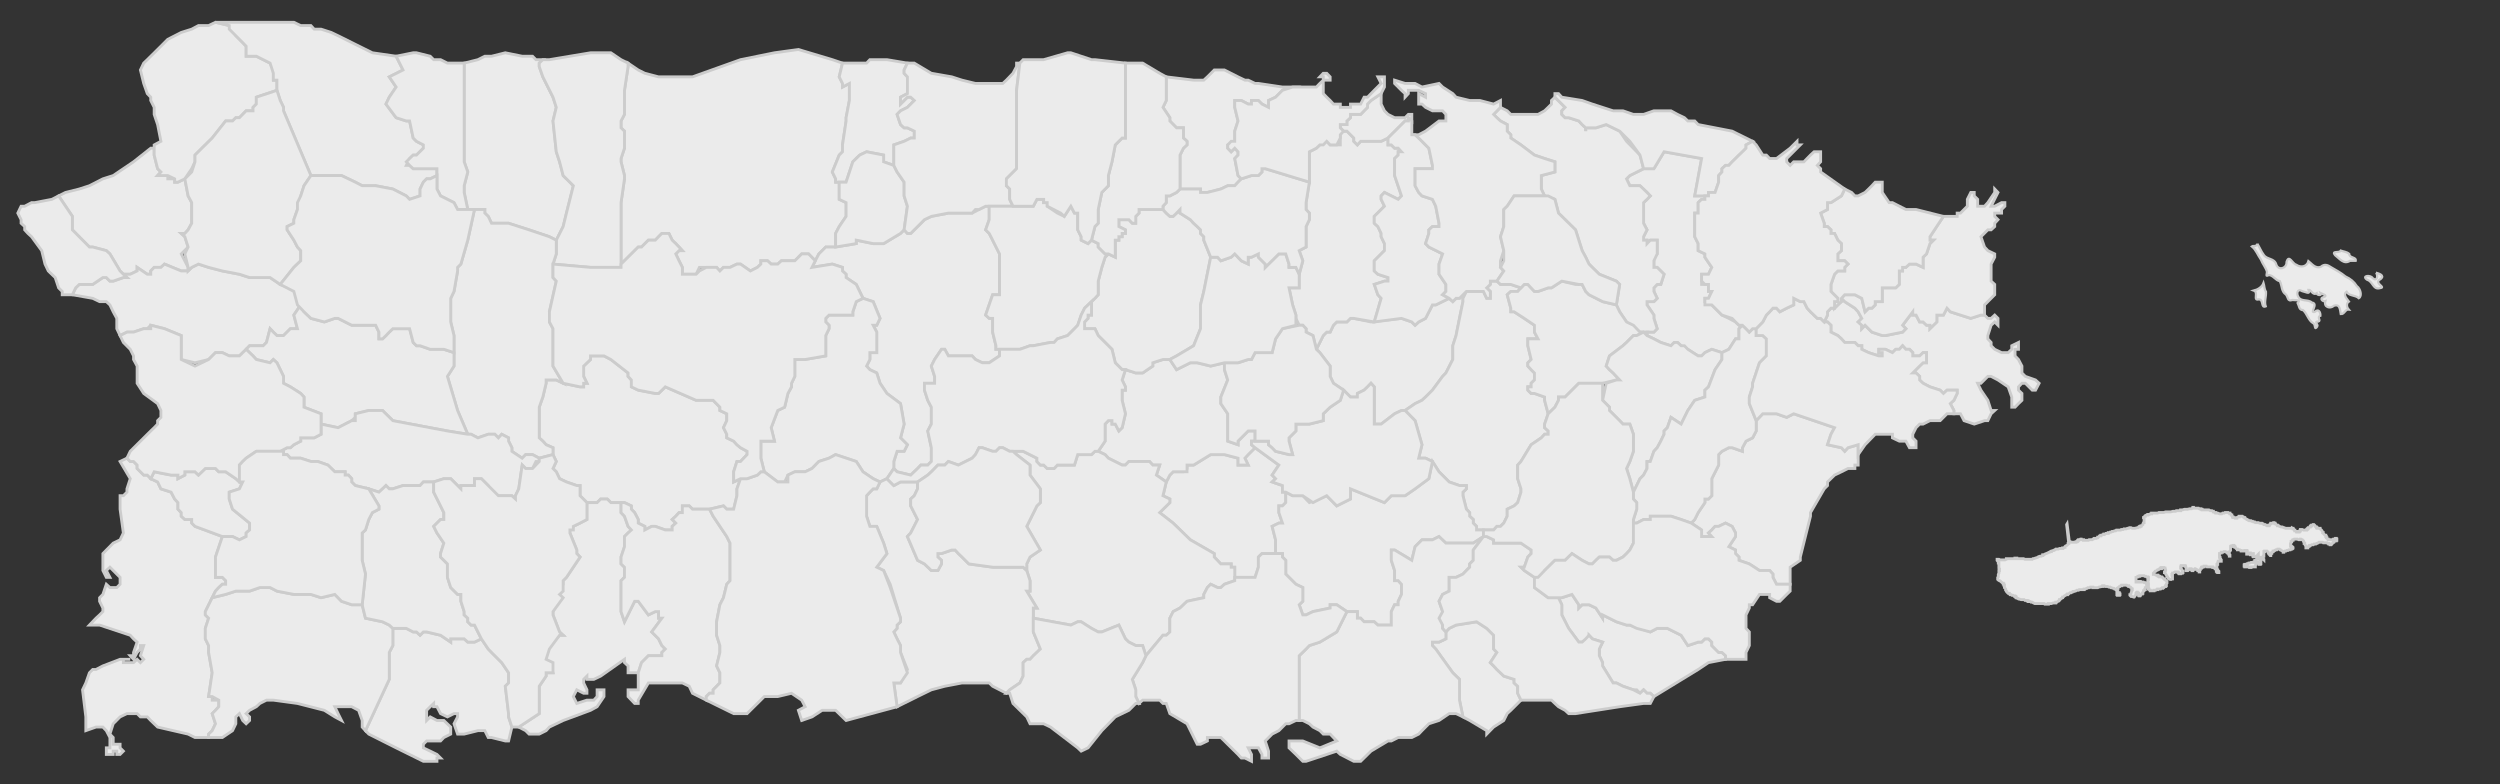 <?xml version="1.0" encoding="UTF-8" standalone="no"?>
<!-- Generator: Adobe Illustrator 27.3.1, SVG Export Plug-In . SVG Version: 6.00 Build 0)  -->

<svg
   version="1.1"
   id="svg5"
   x="0px"
   y="0px"
   viewBox="0 0 1671.8 524.4"
   style="enable-background:new 0 0 1671.8 524.4;"
   xml:space="preserve"
   sodipodi:docname="map-mun-pr-vc.svg"
   inkscape:version="1.2.2 (b0a84865, 2022-12-01)"
   xmlns:inkscape="http://www.inkscape.org/namespaces/inkscape"
   xmlns:sodipodi="http://sodipodi.sourceforge.net/DTD/sodipodi-0.dtd"
   xmlns="http://www.w3.org/2000/svg"
   xmlns:svg="http://www.w3.org/2000/svg">
<rect x="0" y="0" width="1671.8" height="524.4" fill="#333333" stroke="none"/>
<style
   type="text/css"
   id="style127">
	.st0{fill:#EBEBEB;stroke:#CCCCCC;stroke-width:1.919;stroke-miterlimit:6.824;}
	.st1{fill:#EBEBEB;stroke:#CCCCCC;stroke-width:0.25;stroke-miterlimit:6.824;}
</style>
<sodipodi:namedview
   bordercolor="#eeeeee"
   borderopacity="1"
   id="namedview7"
   inkscape:current-layer="layer1"
   inkscape:cx="1093.9811"
   inkscape:cy="128.42386"
   inkscape:deskcolor="#505050"
   inkscape:document-units="mm"
   inkscape:pagecheckerboard="0"
   inkscape:pageopacity="0"
   inkscape:showpageshadow="0"
   inkscape:window-height="1200"
   inkscape:window-maximized="0"
   inkscape:window-width="2249"
   inkscape:window-x="183"
   inkscape:window-y="38"
   inkscape:zoom="0.84096521"
   pagecolor="#505050"
   showgrid="false">
	</sodipodi:namedview>
<defs
   id="defs131">
	
		<inkscape:perspective
   id="perspective2639"
   inkscape:persp3d-origin="529.12622 : 86.422656 : 1"
   inkscape:vp_x="0 : 185.63399 : 1"
   inkscape:vp_y="0 : 999.99997 : 0"
   inkscape:vp_z="1058.2524 : 185.63399 : 1"
   sodipodi:type="inkscape:persp3d">
		</inkscape:perspective>
</defs>
<g
   id="layer1"
   inkscape:groupmode="layer"
   inkscape:label="mapLeyer">
	<polygon
   id="Adjuntas"
   inkscape:label="Adjuntas"
   class="st0"
   points="417.6,336.1 415.3,336.1 408.5,336.1 406.1,333.7    403.9,333.7 401.7,333.7 399.3,336.1 397.1,336.1 392.5,336.1 387.9,331.5 387.9,329.1 387.9,326.9 387.9,324.7 385.7,324.7    378.8,322.3 374.2,320.1 372,315.5 369.8,313.3 372,308.6 369.8,304 369.8,299.4 365.2,297.4 363,295 360.6,292.8 360.6,286    360.6,272.3 363,265.5 365.2,256.3 365.2,254.1 367.4,254.1 369.8,254.1 372,254.1 376.6,256.3 387.9,258.7 390.3,258.7    390.3,256.3 392.5,256.3 390.3,251.7 390.3,247.2 390.3,244.8 394.9,240.4 394.9,238 397.1,238 403.9,238 408.5,240.4 420,249.4    420,251.7 422.2,254.1 422.2,258.7 426.8,260.9 438.2,263.1 440.4,263.1 444.9,258.7 465.5,267.7 476.9,267.7 481.4,272.3    481.4,274.5 486,276.7 486,279.1 486,281.3 483.8,286 486,290.4 486,292.8 490.6,295 492.8,297.4 495.2,299.4 499.6,301.8    499.6,304 495.2,308.6 492.8,308.6 490.6,315.5 490.6,322.3 495.2,320.1 492.8,326.9 492.8,331.5 490.6,340.5 488.2,340.5    486,340.5 483.8,338.3 474.5,340.5 467.7,340.5 463.1,340.5 460.9,338.3 456.3,338.3 456.3,342.8 454.1,342.8 451.9,345.2    449.5,347.4 451.9,349.8 449.5,352 449.5,354.4 444.9,354.4 438.2,352 435.8,352 431.2,354.4 431.2,352 426.8,349.8 426.8,347.4    424.4,342.8 422.2,340.5 422.2,338.3  ">
	</polygon>
	<polygon
   id="Aguada"
   inkscape:label="Aguada"
   class="st0"
   points="53,126.4 59.8,124.2 68.8,119.6 75.7,117.4 82.5,112.8    89.3,108.2 100.8,99.1 103.1,99.1 103.1,103.7 105.4,112.8 107.6,115 105.4,117.4 112.2,117.4 112.2,119.6 116.8,119.6    116.8,121.8 119,121.8 123.6,119.6 125.8,131 128.2,135.5 128.2,142.5 128.2,144.7 128.2,149.3 125.8,153.7 123.6,156.1    121.2,156.1 123.6,158.3 125.8,165.2 121.2,169.8 125.8,178.8 125.8,181.2 121.2,181.2 110,176.6 107.6,178.8 103.1,178.8    100.8,181.2 100.8,183.4 98.5,183.4 91.7,178.8 91.7,181.2 87.1,183.4 84.9,183.4 82.5,183.4 80.3,181.2 73.5,169.8 71.1,167.6    62,165.2 59.8,165.2 48.4,153.7 48.4,146.9 48.4,144.7 39.2,131 43.8,128.7  ">
	</polygon>
	<polygon
   id="Aguadilla"
   inkscape:label="Aguadilla"
   class="st0"
   points="107.6,94.5 105.4,83.3 103.1,76.5 103.1,71.8 100.8,67.2    100.8,65 98.5,62.6 96.1,55.8 93.9,46.8 96.1,42.2 98.5,39.9 107.6,30.9 112.2,26.3 121.2,21.7 128.2,19.5 132.7,17.1 139.5,17.1    144.1,14.9 153.3,17.1 155.5,19.5 157.7,23.9 162.3,28.5 164.6,30.9 164.6,35.3 164.6,37.6 166.9,37.6 171.4,37.6 180.6,42.2    182.8,46.8 182.8,53.6 185.2,53.6 185.2,60.4 171.4,65 171.4,69.6 169.2,71.8 169.2,74.1 164.6,74.1 160.1,78.7 157.7,78.7    155.5,80.9 153.3,80.9 150.9,80.9 141.9,92.3 135,99.1 130.4,103.7 130.4,106 130.4,108.2 128.2,112.8 123.6,119.6 119,121.8    116.8,121.8 116.8,119.6 112.2,117.4 105.4,117.4 107.6,115 105.4,112.8 103.1,103.7 103.1,99.1 103.1,96.9  ">
	</polygon>
	<polygon
   id="Aguas_Buenas"
   inkscape:label="Aguas Buenas"
   class="st0"
   points="893.9,215.3 898.5,215.3 900.7,215.3 903.1,212.9    905.3,212.9 916.8,215.3 937.2,212.9 944.1,215.3 946.3,217.5 948.7,215.3 953.3,212.9 957.9,203.9 960.1,203.9 969.1,199.5    971.5,201.7 973.7,199.5 976,199.5 980.6,194.9 978.3,199.5 978.3,201.7 976,212.9 973.7,224.4 971.5,231.2 971.5,240.4    966.9,249.4 964.7,251.7 957.9,260.9 953.3,265.5 950.9,267.7 946.3,269.9 939.6,274.5 937.2,274.5 932.6,276.7 923.6,283.6    919,283.6 919,274.5 919,263.1 919,258.7 916.8,256.3 914.5,258.7 912.2,260.9 907.7,263.1 907.7,265.5 905.3,265.5 903.1,265.5    898.5,260.9 891.7,256.3 889.5,251.7 889.5,244.8 882.6,235.8 880.3,233.6 884.9,224.4 887.2,222.1 889.5,222.1 891.7,217.5  ">
	</polygon>
	<polygon
   id="Aibonito"
   inkscape:label="Aibonito"
   class="st0"
   points="782.3,336.1 782.3,333.7 777.7,331.5 779.9,322.3    782.3,317.7 784.5,315.5 786.8,315.5 791.4,315.5 793.8,313.3 793.8,311 798.2,311 809.6,304 814.2,304 818.8,304 827.9,306.4    827.9,311 834.7,311 832.5,306.4 834.7,304 839.3,299.4 855.2,311 850.7,317.7 853,320.1 850.7,322.3 857.6,324.7 857.6,329.1    859.8,329.1 859.8,333.7 859.8,336.1 857.6,338.3 855.2,338.3 855.2,342.8 857.6,349.8 855.2,349.8 850.7,352 853,361 853,370.2    848.3,370.2 843.9,370.2 841.5,372.5 841.5,374.7 841.5,377.1 841.5,379.3 839.3,386.1 832.5,386.1 825.7,386.1 825.7,379.3    823.3,379.3 823.3,377.1 816.4,377.1 812,372.5 812,370.2 796,361 784.5,349.8 775.5,342.8  ">
	</polygon>
	<polygon
   id="Arecibo"
   inkscape:label="Arecibo"
   class="st0"
   points="417.6,60.4 420,44.5 420,42.2 426.8,46.8 431.2,49 440.4,51.4    444.9,51.4 463.1,51.4 495.2,39.9 517.9,35.3 533.9,33.1 556.6,39.9 563.4,42.2 561.2,51.4 563.4,55.8 563.4,58.2 568,55.8    568,62.6 568,67.2 565.8,78.7 565.8,80.9 563.4,96.9 563.4,101.5 561.2,103.7 556.6,115 558.8,119.6 558.8,121.8 561.2,121.8    561.2,133.3 565.8,135.5 565.8,144.7 561.2,151.5 558.8,156.1 558.8,160.6 558.8,165.2 556.6,165.2 552.2,165.2 547.6,169.8    545.2,174.4 540.7,169.8 536.1,169.8 533.9,172 531.5,174.4 529.3,174.4 526.9,174.4 524.7,174.4 522.5,174.4 520.1,176.6    515.7,176.6 513.3,174.4 508.8,174.4 508.8,176.6 506.5,178.8 501.8,181.2 495.2,176.6 492.8,176.6 488.2,178.8 486,178.8    483.8,178.8 481.4,181.2 479.2,178.8 474.5,178.8 472.3,178.8 467.7,178.8 465.5,183.4 460.9,183.4 456.3,183.4 456.3,181.2    456.3,178.8 454.1,174.4 451.9,169.8 454.1,167.6 456.3,167.6 454.1,165.2 451.9,162.9 449.5,160.6 447.3,156.1 442.6,156.1    440.4,158.3 438.2,160.6 433.6,160.6 429,165.2 426.8,165.2 415.3,176.6 415.3,135.5 417.6,119.6 417.6,117.4 415.3,108.2    415.3,106 417.6,99.1 417.6,92.3 417.6,90.1 417.6,87.7 415.3,85.5 415.3,83.3 415.3,80.9 417.6,76.5 417.6,74.1 417.6,65  ">
	</polygon>
	<polygon
   id="Arroyo"
   inkscape:label="Arroyo"
   class="st0"
   points="1014.9,458.9 1014.9,461.3 1014.9,463.6 1017.1,468.2    1010.3,475 1007.9,477.2 1005.6,481.8 998.8,486.2 994.2,490.9 994.2,488.6 982.8,481.8 978.3,479.4 976,468.2 976,461.3    976,454.3 971.5,449.9 960.1,434 957.9,431.7 957.9,429.4 960.1,429.4 962.3,429.4 966.9,427.2 966.9,422.6 969.1,420.2 973.7,418    987.4,415.8 994.2,420.2 998.8,424.8 998.8,427.2 998.8,431.7 998.8,434 1001,436.3 996.6,443.1 998.8,445.3 1001,447.7    1005.6,452.1 1012.5,454.3 1012.5,456.7  ">
	</polygon>
	<polygon
   id="Anasco"
   inkscape:label="Anasco"
   class="st0"
   points="68.8,201.7 66.6,201.7 62,199.5 48.4,197.1 50.6,192.5    53,190.2 62,190.2 68.8,185.6 71.1,185.6 73.5,188 75.7,188 82.5,185.6 84.9,185.6 82.5,183.4 84.9,183.4 87.1,183.4 91.7,181.2    91.7,178.8 98.5,183.4 100.8,183.4 100.8,181.2 103.1,178.8 107.6,178.8 110,176.6 121.2,181.2 125.8,181.2 128.2,178.8    132.7,176.6 139.5,178.8 148.7,181.2 160.1,183.4 166.9,185.6 173.8,185.6 180.6,185.6 187.4,190.2 198.9,194.9 201.1,203.9    196.5,210.7 198.9,219.8 194.2,219.8 189.6,224.4 187.4,224.4 185.2,224.4 182.8,222.1 180.6,219.8 178.2,229 176,231.2    166.9,231.2 164.6,233.6 160.1,238 157.7,238 155.5,238 153.3,238 148.7,235.8 144.1,235.8 139.5,240.4 130.4,242.6 121.2,240.4    121.2,229 121.2,224.4 110,219.8 100.8,217.5 98.5,219.8 96.1,219.8 89.3,222.1 84.9,222.1 80.3,224.4 78.1,219.8 78.1,212.9    75.7,208.5 73.5,203.9 71.1,201.7  ">
	</polygon>
	<polygon
   id="polygon3149_1_"
   class="st0"
   points="611.4,92.3 609,92.3 604.6,94.5 597.7,96.9 597.7,99.1 597.7,101.5 597.7,103.7    597.7,106 597.7,108.2 597.7,110.6 590.9,108.2 590.9,103.7 579.5,101.5 574.9,103.7 570.3,108.2 565.8,121.8 561.2,121.8    558.8,121.8 558.8,119.6 556.6,115 561.2,103.7 563.4,101.5 563.4,96.9 565.8,80.9 565.8,78.7 568,67.2 568,62.6 568,55.8    563.4,58.2 563.4,55.8 561.2,51.4 563.4,42.2 572.6,42.2 579.5,42.2 581.7,39.9 593.1,39.9 606.8,42.2 604.6,46.8 604.6,49    606.8,51.4 609,53.6 609,58.2 606.8,60.4 606.8,62.6 602.2,65 602.2,67.2 602.2,69.6 606.8,65 609,65 611.4,67.2 606.8,71.8    602.2,74.1 599.9,76.5 602.2,83.3 604.6,85.5 606.8,85.5 611.4,87.7  "
   inkscape:label="Barceloneta" />
	<polygon
   id="Barranquitas"
   inkscape:label="Barranquitas"
   class="st0"
   points="775.5,311 770.9,311 768.7,308.6 759.5,308.6    754.9,308.6 752.6,311 750.4,311 741.2,306.4 739,304 734.4,301.8 739,295 739,286 739,283.6 741.2,281.3 743.6,281.3 743.6,283.6    745.8,283.6 748.2,288.2 750.4,286 752.6,276.7 750.4,267.7 750.4,260.9 752.6,260.9 752.6,258.7 750.4,254.1 752.6,247.2    759.5,249.4 764.1,249.4 770.9,244.8 770.9,242.6 777.7,240.4 782.3,240.4 786.8,247.2 796,242.6 798.2,242.6 800.6,242.6    809.6,244.8 818.8,242.6 818.8,247.2 821,254.1 816.4,265.5 816.4,267.7 816.4,269.9 821,276.7 821,286 821,295 827.9,297.4    827.9,295 830.1,292.8 832.5,290.4 834.7,288.2 836.9,288.2 839.3,288.2 839.3,295 836.9,295 836.9,297.4 839.3,299.4 834.7,304    832.5,306.4 834.7,311 827.9,311 827.9,306.4 818.8,304 814.2,304 809.6,304 798.2,311 793.8,311 793.8,313.3 793.8,315.5    791.4,315.5 786.8,315.5 784.5,315.5 782.3,317.7 779.9,322.3 773.3,317.7  ">
	</polygon>
	<polygon
   id="Bayamon"
   inkscape:label="Bayamon"
   class="st0"
   points="928.2,96.9 930.4,96.9 932.6,99.1 935,99.1 937.2,101.5    935,101.5 935,103.7 932.6,106 932.6,108.2 932.6,117.4 937.2,131 935,133.3 925.8,128.7 923.6,131 923.6,133.3 925.8,137.9    919,144.7 919,146.9 919,149.3 921.4,151.5 923.6,156.1 923.6,158.3 925.8,162.9 925.8,167.6 919,174.4 919,176.6 919,181.2    921.4,183.4 928.2,185.6 928.2,188 925.8,188 919,190.2 921.4,197.1 923.6,199.5 919,215.3 905.3,212.9 903.1,212.9 900.7,215.3    898.5,215.3 893.9,215.3 891.7,217.5 889.5,222.1 887.2,222.1 884.9,224.4 880.3,233.6 878,224.4 873.4,222.1 873.4,219.8    871.2,217.5 868.8,217.5 866.6,212.9 866.6,210.7 864.4,203.9 862,192.5 866.6,192.5 868.8,192.5 868.8,183.4 871.2,174.4    868.8,167.6 873.4,165.2 873.4,158.3 873.4,151.5 875.6,146.9 875.6,144.7 875.6,142.5 873.4,140.1 873.4,135.5 875.6,121.8    875.6,117.4 875.6,112.8 875.6,110.6 875.6,106 875.6,101.5 880.3,99.1 882.6,96.9 884.9,94.5 887.2,94.5 889.5,96.9 893.9,96.9    896.3,96.9 896.3,92.3 896.3,90.1 896.3,87.7 898.5,87.7 900.7,87.7 903.1,90.1 905.3,92.3 905.3,94.5 907.7,96.9 909.9,94.5    912.2,94.5 914.5,94.5 921.4,94.5 923.6,94.5 928.2,92.3  ">
	</polygon>
	<polygon
   id="Cabo_Rojo"
   inkscape:label="Cabo Rojo"
   class="st0"
   points="146.3,386.1 148.7,386.1 150.9,388.3 150.9,390.7    148.7,390.7 148.7,390.7 146.3,392.9 144.1,395.3 141.9,399.7 137.3,409 137.3,411.2 139.5,413.4 137.3,420.2 137.3,427.2    139.5,431.7 139.5,436.3 141.9,449.9 139.5,465.8 141.9,465.8 141.9,468.2 146.3,468.2 146.3,472.6 144.1,475 141.9,477.2    144.1,484 141.9,488.6 139.5,490.9 139.5,493.2 137.3,493.2 130.4,493.2 125.8,490.9 105.4,486.2 100.8,481.8 98.5,479.4    93.9,479.4 91.7,477.2 89.3,477.2 87.1,477.2 84.9,477.2 80.3,479.4 75.7,484 73.5,490.9 75.7,493.2 75.7,497.7 80.3,497.7    80.3,500.1 82.5,502.3 80.3,504.5 78.1,504.5 78.1,502.3 75.7,502.3 75.7,504.5 73.5,504.5 71.1,504.5 71.1,502.3 71.1,500.1    73.5,500.1 73.5,497.7 73.5,493.2 71.1,488.6 68.8,486.2 64.2,486.2 57.4,488.6 57.4,486.2 57.4,479.4 55.2,461.3 57.4,456.7    59.8,449.9 62,447.7 64.2,447.7 68.8,445.3 80.3,440.9 82.5,440.9 87.1,440.9 84.9,440.9 82.5,440.9 82.5,443.1 84.9,443.1    89.3,443.1 91.7,440.9 93.9,443.1 96.1,440.9 93.9,438.5 96.1,431.7 93.9,431.7 93.9,434 91.7,436.3 89.3,440.9 87.1,438.5    89.3,438.5 89.3,436.3 91.7,429.4 89.3,427.2 87.1,424.8 66.6,418 62,418 59.8,418 64.2,413.4 66.6,411.2 68.8,409 68.8,406.6    66.6,402.1 66.6,399.7 68.8,397.5 71.1,390.7 73.5,392.9 75.7,392.9 78.1,392.9 80.3,390.7 80.3,388.3 80.3,386.1 78.1,383.9    73.5,379.3 71.1,381.5 73.5,386.1 71.1,386.1 68.8,381.5 68.8,370.2 75.7,363.2 80.3,361 82.5,356.4 80.3,340.5 80.3,333.7    80.3,331.5 82.5,331.5 84.9,329.1 84.9,326.9 87.1,320.1 80.3,308.6 84.9,306.4 87.1,308.6 89.3,308.6 91.7,311 91.7,313.3    96.1,317.7 98.5,317.7 100.8,320.1 105.4,322.3 107.6,326.9 114.4,329.1 116.8,333.7 119,336.1 119,340.5 121.2,342.8 121.2,345.2    123.6,347.4 125.8,347.4 128.2,347.4 128.2,349.8 130.4,352 148.7,358.8 144.1,372.5 144.1,374.7 144.1,381.5 144.1,386.1  ">
	</polygon>
	<polygon
   id="Caguas"
   inkscape:label="Caguas"
   class="st0"
   points="976,212.9 978.3,201.7 978.3,199.5 980.6,194.9 992,194.9    994.2,199.5 996.6,199.5 996.6,194.9 994.2,192.5 996.6,190.2 996.6,188 998.8,188 1001,188 1003.4,190.2 1005.6,190.2    1007.9,190.2 1010.3,190.2 1017.1,192.5 1014.9,194.9 1012.5,194.9 1010.3,194.9 1007.9,197.1 1010.3,206.1 1010.3,208.5    1012.5,208.5 1019.3,212.9 1026.1,217.5 1026.1,222.1 1028.5,226.6 1021.7,226.6 1021.7,229 1021.7,231.2 1023.9,240.4    1021.7,242.6 1021.7,244.8 1023.9,247.2 1026.1,249.4 1026.1,254.1 1023.9,256.3 1023.9,258.7 1021.7,258.7 1021.7,260.9    1023.9,263.1 1026.1,263.1 1032.9,265.5 1032.9,267.7 1035.3,276.7 1032.9,283.6 1032.9,286 1035.3,288.2 1035.3,290.4    1032.9,290.4 1030.7,292.8 1023.9,297.4 1017.1,308.6 1014.9,311 1014.9,313.3 1014.9,320.1 1017.1,326.9 1017.1,329.1    1014.9,336.1 1012.5,338.3 1007.9,340.5 1007.9,342.8 1007.9,345.2 1005.6,349.8 1003.4,352 1001,352 998.8,354.4 992,354.4    989.6,354.4 987.4,354.4 987.4,352 985.2,349.8 985.2,347.4 982.8,345.2 982.8,342.8 980.6,340.5 978.3,331.5 978.3,329.1    980.6,326.9 980.6,324.7 976,324.7 969.1,322.3 962.3,315.5 957.9,308.6 953.3,306.4 950.9,306.4 948.7,306.4 950.9,297.4    946.3,281.3 939.6,274.5 946.3,269.9 950.9,267.7 953.3,265.5 957.9,260.9 964.7,251.7 966.9,249.4 971.5,240.4 971.5,231.2    973.7,224.4  ">
	</polygon>
	<polygon
   id="Camuy"
   inkscape:label="Camuy"
   class="st0"
   points="310.4,106 310.4,96.9 310.4,83.3 310.4,74.1 310.4,62.6    310.4,55.8 310.4,42.2 319.6,39.9 324.2,37.6 328.7,37.6 337.9,35.3 349.2,37.6 356.1,37.6 358.4,39.9 363,39.9 360.6,42.2    360.6,44.5 363,51.4 369.8,65 372,71.8 369.8,80.9 372,101.5 374.2,108.2 376.6,117.4 378.8,119.6 383.4,124.2 378.8,142.5    376.6,151.5 372,160.6 367.4,158.3 353.8,153.7 340.1,149.3 328.7,149.3 326.5,144.7 324.2,142.5 324.2,140.1 321.9,140.1    317.3,140.1 312.8,140.1 310.4,128.7 310.4,124.2 312.8,115 310.4,108.2  ">
	</polygon>
	<polygon
   id="Canovanas"
   inkscape:label="Canovanas"
   class="st0"
   points="1106,172 1108.2,169.8 1108.2,160.6 1103.6,160.6    1101.4,162.9 1101.4,160.6 1099.1,160.6 1099.1,158.3 1101.4,153.7 1099.1,149.3 1099.1,146.9 1099.1,144.7 1099.1,137.9    1099.1,135.5 1101.4,133.3 1103.6,131 1101.4,128.7 1096.7,124.2 1089.9,124.2 1087.7,119.6 1089.9,117.4 1099.1,112.8 1106,112.8    1112.8,101.5 1137.9,106 1133.3,131 1140.1,131 1140.1,133.3 1137.9,133.3 1135.6,135.5 1135.6,137.9 1135.6,140.1 1135.6,142.5    1133.3,142.5 1133.3,144.7 1133.3,146.9 1133.3,151.5 1133.3,153.7 1133.3,158.3 1135.6,162.9 1135.6,167.6 1140.1,169.8    1140.1,172 1144.7,178.8 1142.5,183.4 1137.9,183.4 1137.9,188 1137.9,190.2 1142.5,190.2 1142.5,194.9 1144.7,194.9 1142.5,199.5    1140.1,199.5 1140.1,201.7 1142.5,201.7 1144.7,203.9 1149.3,208.5 1151.5,210.7 1156.1,212.9 1160.6,215.3 1162.9,217.5    1165.2,217.5 1162.9,219.8 1162.9,222.1 1162.9,226.6 1160.6,226.6 1156.1,233.6 1151.5,235.8 1144.7,233.6 1140.1,235.8    1137.9,238 1135.6,238 1128.7,233.6 1124.2,231.2 1121.8,229 1119.6,229 1117.4,231.2 1110.6,229 1106,226.6 1101.4,224.4    1101.4,222.1 1106,222.1 1108.2,219.8 1106,212.9 1106,210.7 1101.4,203.9 1101.4,201.7 1103.6,201.7 1106,201.7 1108.2,199.5    1106,194.9 1106,192.5 1108.2,190.2 1110.6,190.2 1112.8,183.4 1110.6,181.2 1108.2,178.8 1106,178.8 1106,176.6 1106,174.4  ">
	</polygon>
	<polygon
   id="Carolina"
   inkscape:label="Carolina"
   class="st0"
   points="1032.9,106 1026.1,103.7 1017.1,96.9 1010.3,92.3    1010.3,90.1 1007.9,87.7 1007.9,83.3 1003.4,80.9 1001,78.7 998.8,76.5 1003.4,71.8 1007.9,74.1 1010.3,76.5 1014.9,76.5    1017.1,76.5 1023.9,76.5 1028.5,76.5 1032.9,74.1 1035.3,71.8 1037.5,69.6 1037.5,67.2 1039.8,65 1046.6,71.8 1044.4,74.1    1044.4,76.5 1046.6,78.7 1049,78.7 1055.8,80.9 1058,83.3 1060.4,85.5 1060.4,87.7 1060.4,85.5 1067.2,85.5 1074.1,83.3    1083.1,87.7 1087.7,94.5 1096.7,103.7 1099.1,112.8 1089.9,117.4 1087.7,119.6 1089.9,124.2 1096.7,124.2 1101.4,128.7 1103.6,131    1101.4,133.3 1099.1,135.5 1099.1,137.9 1099.1,144.7 1099.1,146.9 1099.1,149.3 1101.4,153.7 1099.1,158.3 1099.1,160.6    1101.4,160.6 1101.4,162.9 1103.6,160.6 1108.2,160.6 1108.2,169.8 1106,174.4 1106,176.6 1106,178.8 1108.2,178.8 1110.6,181.2    1112.8,183.4 1110.6,190.2 1108.2,190.2 1106,192.5 1106,194.9 1108.2,199.5 1106,201.7 1103.6,201.7 1101.4,201.7 1101.4,203.9    1106,210.7 1106,212.9 1108.2,219.8 1106,222.1 1101.4,222.1 1101.4,224.4 1099.1,222.1 1096.7,222.1 1089.9,217.5 1087.7,215.3    1083.1,208.5 1080.9,203.9 1083.1,190.2 1080.9,188 1069.5,183.4 1064.8,178.8 1062.6,176.6 1060.4,172 1058,167.6 1053.6,153.7    1042.2,142.5 1039.8,133.3 1032.9,131 1030.7,126.4 1030.7,117.4 1039.8,115 1039.8,112.8 1039.8,108.2  ">
	</polygon>
	<polygon
   id="Catano"
   inkscape:label="Catano"
   class="st0"
   points="909.9,76.5 912.2,74.1 914.5,71.8 914.5,69.6 916.8,67.2    923.6,62.6 923.6,65 923.6,67.2 923.6,69.6 925.8,74.1 928.2,76.5 932.6,78.7 935,78.7 937.2,78.7 939.6,78.7 941.8,76.5    944.1,76.5 944.1,80.9 941.8,78.7 941.8,80.9 939.6,80.9 935,85.5 928.2,92.3 923.6,94.5 921.4,94.5 914.5,94.5 912.2,94.5    909.9,94.5 907.7,96.9 905.3,94.5 905.3,92.3 903.1,90.1 900.7,87.7 898.5,87.7 896.3,85.5 896.3,83.3 898.5,83.3 900.7,83.3    900.7,80.9 903.1,78.7 903.1,76.5  ">
	</polygon>
	<polygon
   id="Cayey"
   inkscape:label="Cayey"
   class="st0"
   points="893.9,338.3 903.1,333.7 903.1,326.9 925.8,336.1 930.4,331.5    939.6,331.5 946.3,326.9 955.5,320.1 957.9,308.6 962.3,315.5 969.1,322.3 976,324.7 980.6,324.7 980.6,326.9 978.3,329.1    978.3,331.5 980.6,340.5 982.8,342.8 982.8,345.2 985.2,347.4 985.2,349.8 987.4,352 987.4,354.4 989.6,354.4 992,354.4 992,356.4    992,358.8 985.2,363.2 982.8,363.2 978.3,363.2 976,363.2 971.5,363.2 966.9,363.2 962.3,358.8 957.9,361 955.5,361 953.3,361    950.9,361 946.3,365.6 944.1,374.7 932.6,367.8 930.4,367.8 930.4,370.2 930.4,374.7 932.6,381.5 932.6,383.9 932.6,386.1    932.6,388.3 935,388.3 937.2,390.7 937.2,397.5 935,402.1 935,404.4 932.6,404.4 930.4,409 930.4,415.8 930.4,418 928.2,418    925.8,418 921.4,418 919,415.8 916.8,415.8 912.2,415.8 909.9,413.4 907.7,413.4 907.7,409 900.7,409 893.9,404.4 889.5,404.4    889.5,406.6 878,409 873.4,411.2 871.2,411.2 868.8,404.4 871.2,402.1 871.2,397.5 871.2,395.3 871.2,392.9 866.6,390.7    859.8,383.9 859.8,381.5 859.8,377.1 859.8,374.7 857.6,372.5 857.6,370.2 853,370.2 853,361 850.7,352 855.2,349.8 857.6,349.8    855.2,342.8 855.2,338.3 857.6,338.3 859.8,336.1 859.8,333.7 859.8,329.1 864.4,331.5 871.2,331.5 875.6,336.1 887.2,331.5  ">
	</polygon>
	<polygon
   id="Ceiba"
   inkscape:label="Ceiba"
   class="st0"
   points="1324.7,210.7 1324.7,210.7 1327.1,210.7 1329.3,212.9    1331.5,212.9 1333.9,210.7 1336.1,212.9 1336.1,215.3 1336.1,217.5 1333.9,215.3 1331.5,217.5 1329.3,224.4 1329.3,226.6    1331.5,229 1331.5,231.2 1333.9,233.6 1338.5,235.8 1342.9,235.8 1345.3,233.6 1345.3,231.2 1349.8,229 1349.8,231.2 1349.8,233.6    1347.5,233.6 1347.5,238 1349.8,240.4 1352.1,244.8 1352.1,249.4 1354.4,251.7 1361.2,254.1 1363.6,256.3 1361.2,260.9 1359,260.9    1354.4,256.3 1352.1,256.3 1349.8,258.7 1349.8,260.9 1352.1,263.1 1352.1,267.7 1349.8,269.9 1347.5,272.3 1345.3,272.3    1345.3,269.9 1345.3,267.7 1345.3,265.5 1342.9,258.7 1336.1,254.1 1331.5,251.7 1329.3,251.7 1324.7,256.3 1322.5,256.3    1324.7,260.9 1329.3,267.7 1331.5,274.5 1333.9,274.5 1331.5,276.7 1329.3,281.3 1327.1,281.3 1320.2,283.6 1313.4,281.3    1311,276.7 1308.8,276.7 1306.6,276.7 1306.6,274.5 1304.2,269.9 1306.6,267.7 1308.8,263.1 1308.8,260.9 1304.2,260.9 1302,260.9    1299.6,263.1 1297.4,260.9 1290.6,258.7 1286,256.3 1283.7,254.1 1283.7,251.7 1281.3,249.4 1279.1,249.4 1281.3,247.2    1283.7,244.8 1286,242.6 1288.3,242.6 1288.3,240.4 1288.3,238 1288.3,235.8 1286,235.8 1283.7,238 1279.1,238 1279.1,235.8    1276.9,233.6 1274.5,233.6 1272.3,231.2 1270.1,233.6 1267.7,233.6 1265.5,235.8 1260.9,233.6 1258.7,233.6 1256.4,233.6    1256.4,235.8 1258.7,235.8 1258.7,238 1256.4,238 1249.6,235.8 1245,233.6 1245,231.2 1242.6,231.2 1240.4,229 1235.8,229    1233.6,229 1231.4,226.6 1229,224.4 1224.4,222.1 1224.4,217.5 1222.1,215.3 1219.9,215.3 1222.1,210.7 1222.1,208.5 1224.4,206.1    1226.8,206.1 1229,203.9 1231.4,201.7 1231.4,199.5 1233.6,201.7 1240.4,206.1 1242.6,208.5 1245,212.9 1242.6,215.3 1245,217.5    1245,219.8 1247.2,217.5 1251.8,222.1 1258.7,224.4 1260.9,224.4 1272.3,222.1 1274.5,219.8 1272.3,217.5 1279.1,208.5    1279.1,210.7 1281.3,210.7 1283.7,215.3 1286,215.3 1288.3,217.5 1290.6,217.5 1290.6,219.8 1295.2,215.3 1295.2,210.7    1297.4,210.7 1299.6,210.7 1302,206.1 1304.2,208.5 1311,210.7 1317.9,212.9  "
   style="stroke-width:1.92;stroke-dasharray:none">
	</polygon>
	<polygon
   id="Ciales"
   inkscape:label="Ciales"
   class="st0"
   points="586.3,217.5 588.5,212.9 583.9,201.7 577.1,199.5 572.6,190.2    565.8,185.6 565.8,183.4 563.4,181.2 563.4,178.8 556.6,176.6 543,178.8 545.2,174.4 547.6,169.8 552.2,165.2 556.6,165.2    558.8,165.2 572.6,162.9 572.6,160.6 583.9,162.9 590.9,162.9 602.2,156.1 604.6,153.7 606.8,156.1 609,156.1 613.6,151.5    618.2,146.9 622.8,144.7 634.2,142.5 638.7,142.5 650.1,142.5 654.7,140.1 659.1,137.9 661.5,137.9 661.5,146.9 659.1,153.7    661.5,156.1 663.8,160.6 668.4,169.8 668.4,174.4 668.4,185.6 668.4,197.1 666,197.1 663.8,197.1 659.1,210.7 661.5,212.9    663.8,212.9 663.8,215.3 663.8,217.5 663.8,222.1 666,231.2 666,233.6 668.4,233.6 668.4,235.8 668.4,238 661.5,242.6 659.1,242.6    656.9,242.6 652.3,240.4 650.1,238 645.5,238 643.3,238 638.7,238 634.2,238 631.8,233.6 629.6,233.6 625,240.4 622.8,244.8    625,251.7 625,256.3 620.4,256.3 618.2,256.3 618.2,258.7 618.2,260.9 620.4,267.7 622.8,272.3 622.8,281.3 622.8,283.6    620.4,288.2 622.8,299.4 622.8,301.8 622.8,308.6 620.4,311 615.8,311 613.6,313.3 609,317.7 599.9,315.5 597.7,313.3 597.7,308.6    599.9,301.8 604.6,301.8 606.8,297.4 602.2,292.8 604.6,283.6 602.2,269.9 593.1,263.1 588.5,256.3 586.3,249.4 581.7,247.2    579.5,244.8 581.7,240.4 581.7,235.8 586.3,235.8 586.3,222.1 583.9,217.5  ">
	</polygon>
	<polygon
   id="Cidra"
   inkscape:label="Cidra"
   class="st0"
   points="946.3,281.3 950.9,297.4 948.7,306.4 950.9,306.4 953.3,306.4    957.9,308.6 955.5,320.1 946.3,326.9 939.6,331.5 930.4,331.5 925.8,336.1 903.1,326.9 903.1,333.7 893.9,338.3 887.2,331.5    878,336.1 871.2,331.5 864.4,331.5 859.8,329.1 857.6,329.1 857.6,324.7 850.7,322.3 853,320.1 850.7,317.7 855.2,311 839.3,299.4    836.9,297.4 836.9,295 839.3,295 848.3,295 848.3,297.4 850.7,299.4 853,301.8 862,304 864.4,304 862,295 862,292.8 866.6,288.2    866.6,283.6 873.4,283.6 875.6,283.6 884.9,281.3 884.9,276.7 889.5,272.3 896.3,267.7 898.5,260.9 903.1,265.5 905.3,265.5    907.7,265.5 907.7,263.1 912.2,260.9 914.5,258.7 916.8,256.3 919,258.7 919,263.1 919,274.5 919,283.6 923.6,283.6 932.6,276.7    937.2,274.5 939.6,274.5  ">
	</polygon>
	<polygon
   id="Coamo"
   inkscape:label="Coamo"
   class="st0"
   points="796,361 812,370.2 812,372.5 816.4,377.1 823.3,377.1 823.3,379.3    825.7,379.3 825.7,386.1 825.7,388.3 818.8,390.7 816.4,392.9 814.2,392.9 809.6,390.7 807.4,392.9 805,397.5 805,399.7    793.8,402.1 789.1,406.6 784.5,409 782.3,413.4 782.3,422.6 779.9,424.8 777.7,424.8 766.3,438.5 764.1,431.7 759.5,431.7    754.9,429.4 752.6,427.2 750.4,422.6 748.2,418 736.8,422.6 734.4,422.6 729.9,420.2 723,415.8 720.7,415.8 716.1,418 691,413.4    691,406.6 693.4,406.6 686.6,395.3 688.8,395.3 688.8,388.3 686.6,381.5 686.6,377.1 688.8,372.5 695.7,367.8 686.6,352    693.4,338.3 695.7,336.1 695.7,326.9 688.8,317.7 688.8,313.3 688.8,311 679.8,304 677.4,301.8 675.2,301.8 679.8,301.8    684.2,301.8 693.4,306.4 693.4,308.6 695.7,311 697.9,311 700.3,313.3 704.9,313.3 707.1,311 711.7,311 716.1,311 718.5,311    720.7,304 729.9,304 732.2,301.8 734.4,301.8 739,304 741.2,306.4 750.4,311 752.6,311 754.9,308.6 757.2,308.6 759.5,308.6    768.7,308.6 770.9,311 775.5,311 773.3,317.7 779.9,322.3 777.7,331.5 782.3,333.7 782.3,336.1 775.5,342.8 784.5,349.8  ">
	</polygon>
	<polygon
   id="Comerio"
   inkscape:label="Comerio"
   class="st0"
   points="821,295 821,286 821,276.7 816.4,269.9 816.4,267.7    816.4,265.5 821,254.1 818.8,247.2 818.8,242.6 823.3,242.6 827.9,242.6 834.7,240.4 836.9,240.4 839.3,235.8 843.9,235.8    850.7,235.8 853,226.6 857.6,219.8 868.8,217.5 871.2,217.5 873.4,219.8 873.4,222.1 878,224.4 880.3,233.6 882.6,235.8    889.5,244.8 889.5,251.7 891.7,256.3 898.5,260.9 896.3,267.7 889.5,272.3 884.9,276.7 884.9,281.3 875.6,283.6 873.4,283.6    866.6,283.6 866.6,288.2 862,292.8 862,295 864.4,304 862,304 853,301.8 850.7,299.4 848.3,297.4 848.3,295 839.3,295 839.3,288.2    836.9,288.2 834.7,288.2 832.5,290.4 830.1,292.8 827.9,295 827.9,297.4  ">
	</polygon>
	<polygon
   id="Corozal"
   inkscape:label="Corozal"
   class="st0"
   points="770.9,242.6 770.9,244.8 764.1,249.4 759.5,249.4 752.6,247.2    750.4,247.2 745.8,242.6 743.6,233.6 741.2,231.2 734.4,224.4 732.2,219.8 729.9,219.8 725.3,219.8 725.3,217.5 725.3,215.3    727.6,212.9 727.6,210.7 729.9,210.7 729.9,208.5 729.9,203.9 729.9,201.7 732.2,199.5 734.4,197.1 734.4,194.9 734.4,190.2    734.4,188 736.8,178.8 739,172 741.2,169.8 745.8,172 745.8,167.6 745.8,162.9 745.8,160.6 748.2,160.6 748.2,158.3 750.4,158.3    750.4,156.1 752.6,156.1 752.6,153.7 748.2,151.5 748.2,146.9 750.4,146.9 752.6,146.9 754.9,146.9 757.2,149.3 759.5,149.3    759.5,146.9 759.5,144.7 761.7,142.5 761.7,140.1 766.3,140.1 768.7,140.1 777.7,140.1 779.9,142.5 782.3,144.7 784.5,144.7    786.8,142.5 789.1,140.1 789.1,142.5 796,146.9 798.2,149.3 800.6,151.5 802.8,153.7 802.8,156.1 805,158.3 805,160.6 809.6,172    805,194.9 802.8,203.9 802.8,219.8 798.2,231.2 786.8,238 782.3,240.4 777.7,240.4  ">
	</polygon><path
   id="Culebra"
   style="enable-background:new 0 0 1671.8 524.4;fill:#ebebeb;fill-opacity:1;stroke-width:1.512;stroke-dasharray:none;stroke:#cccccc;stroke-opacity:1"
   class="st1"
   d="m 1509.5,163 c -0.557,2.33 -2.761,1.098 -3.662,1.76 2.803,2.239 3.969,5.886 6.064,8.783 1.049,2.862 3.303,5.344 4.086,8.249 -0.043,1.449 -1.211,3.667 1.182,2.092 3.176,0.314 4.394,3.584 7.412,4.133 1.561,3.075 0.884,6.885 4.067,8.931 1.587,1.903 1.003,4.909 4.253,3.651 1.795,0.284 6.275,-0.441 3.604,2.034 1.014,1.962 0.784,4.639 3.605,4.755 2.802,2.514 3.41,6.713 6.734,8.758 1.82,0.572 0.578,5.473 2.755,2.154 0.947,-1.175 -2.572,-3.51 0.746,-3.292 2.05,-0.487 -1.245,-3.104 1.36,-3.868 0.122,-2.427 -1.306,-4.901 -3.634,-2.644 -4.25,1.331 2.808,-5.523 -2.063,-6.165 -2.575,-2.41 -7.203,-0.373 -9.024,-3.782 -1.514,-2.206 -0.626,-5.925 2.534,-3.865 1.897,0.314 5.758,2.802 4.24,-0.952 1.588,-0.236 2.71,3.999 5.442,2.377 0.312,1.507 3.539,1.672 2.796,-0.008 1.298,0.669 5.123,1.543 1.786,2.617 -3.091,0.725 -0.374,3.278 1.224,2.687 -1.174,3.964 3.182,5.407 5.749,3.04 4.17,-1.418 4.059,3.018 4.552,5.587 2.412,0.269 2.989,-3.336 5.301,-3.072 -1.554,-1.798 -1.556,-4.318 0.147,-5.335 -1.195,-1.716 -4.238,-4.617 -1.545,-6.526 1.578,2.961 5.713,2.054 8.191,4.305 2.459,-1.505 1.019,-6.483 -1.276,-8.007 -1.999,-3.134 -4.35,-4.978 -7.693,-6.546 -2.907,-2.436 -6.247,-4.202 -9.493,-6.095 -2.388,-1.702 -4.652,-2.414 -6.929,-0.369 -3.646,1.541 -6.362,-2.305 -8.287,-3.806 -1.036,3.773 -5.097,4.602 -8.152,2.447 -2.588,-0.546 -4.823,-7.251 -6.515,-1.876 0.354,4.204 -5.514,6.194 -6.904,1.6 -1.207,-4.205 -6.273,-3.115 -8.345,-6.34 -1.703,-2.185 -2.969,-5.534 -4.308,-7.413 z m 55.801,4.6 c -0.988,1.903 -6.509,-0.234 -3.784,3.044 2.975,2.22 5.825,6.533 10.002,3.757 1.261,0 2.522,0 3.783,0 0.566,-2.679 -4.269,-1.672 -4.307,-4.585 -1.609,-1.491 -4.265,-1.685 -5.693,-2.216 z m 23.6,14.801 c 1.557,1.945 0.686,6.255 -2.282,3.549 -1.369,-2.366 -7.782,-1.607 -3.609,1.175 3.92,1.038 3.84,7.097 8.731,5.485 4.001,-0.448 -3.678,-2.971 -0.754,-5.354 4.14,-2.391 1.292,-4.044 -2.087,-4.856 z m -75.201,6.799 c -1.128,2.973 -4.113,4.489 -6.515,5.126 3.362,1.211 -0.839,7.052 3.369,5.84 3.383,0.206 1.158,6.055 4.57,4.718 -1.076,-3.22 0.408,-6.291 0.177,-9.796 -1.249,-1.909 -1.02,-3.968 -1.601,-5.889 z"
   inkscape:label="Culebra" />
	<polygon
   id="Dorado"
   inkscape:label="Dorado"
   class="st0"
   points="818.8,46.8 827.9,51.4 832.5,53.6 834.7,53.6 839.3,55.8    841.5,55.8 857.6,58.2 864.4,58.2 857.6,60.4 853,65 848.3,67.2 848.3,71.8 843.9,69.6 841.5,67.2 839.3,67.2 836.9,67.2    836.9,69.6 834.7,69.6 830.1,67.2 825.7,67.2 825.7,71.8 827.9,80.9 825.7,87.7 825.7,94.5 821,96.9 821,99.1 823.3,101.5    825.7,99.1 827.9,101.5 827.9,103.7 825.7,106 827.9,117.4 830.1,119.6 827.9,121.8 825.7,124.2 821,124.2 816.4,126.4    807.4,128.7 802.8,128.7 802.8,126.4 789.1,126.4 789.1,112.8 789.1,103.7 791.4,99.1 793.8,96.9 793.8,94.5 791.4,92.3    791.4,90.1 791.4,85.5 786.8,85.5 782.3,80.9 782.3,78.7 777.7,71.8 779.9,67.2 779.9,65 779.9,55.8 779.9,51.4 798.2,53.6    802.8,53.6 805,53.6 807.4,51.4 812,46.8 816.4,46.8  ">
	</polygon>
	
	<polygon
   id="Fajardo"
   inkscape:label="Fajardo"
   class="st0"
   points="1320.2,131 1322.5,133.3 1322.5,135.5 1322.5,137.9    1324.7,137.9 1327.1,137.9 1329.3,135.5 1333.9,128.7 1333.9,126.4 1336.1,128.7 1331.5,137.9 1333.9,137.9 1338.5,135.5    1340.7,135.5 1340.7,137.9 1338.5,140.1 1338.5,142.5 1336.1,142.5 1333.9,142.5 1333.9,144.7 1336.1,146.9 1333.9,149.3    1333.9,151.5 1331.5,153.7 1329.3,153.7 1324.7,158.3 1327.1,165.2 1329.3,167.6 1333.9,169.8 1333.9,172 1331.5,176.6    1331.5,183.4 1331.5,188 1333.9,190.2 1333.9,194.9 1333.9,197.1 1331.5,199.5 1327.1,203.9 1327.1,206.1 1327.1,208.5    1327.1,210.7 1324.7,210.7 1317.9,212.9 1311,210.7 1304.2,208.5 1302,206.1 1299.6,210.7 1297.4,210.7 1295.2,210.7 1295.2,215.3    1290.6,219.8 1290.6,217.5 1288.3,217.5 1286,215.3 1283.7,215.3 1281.3,210.7 1279.1,210.7 1279.1,208.5 1272.3,217.5    1274.5,219.8 1272.3,222.1 1260.9,224.4 1258.7,224.4 1251.8,222.1 1247.2,217.5 1245,219.8 1245,217.5 1242.6,215.3 1245,212.9    1242.6,208.5 1240.4,206.1 1233.6,201.7 1231.4,199.5 1233.6,197.1 1235.8,197.1 1240.4,197.1 1245,199.5 1247.2,208.5    1249.6,206.1 1251.8,206.1 1254,203.9 1254,201.7 1258.7,201.7 1258.7,197.1 1258.7,194.9 1258.7,192.5 1263.3,192.5 1265.5,192.5    1267.7,192.5 1270.1,190.2 1270.1,185.6 1270.1,183.4 1270.1,181.2 1272.3,181.2 1272.3,178.8 1274.5,178.8 1276.9,176.6    1279.1,176.6 1281.3,176.6 1286,178.8 1286,176.6 1286,172 1288.3,169.8 1290.6,162.9 1292.9,160.6 1290.6,160.6 1290.6,158.3    1299.6,144.7 1304.2,144.7 1308.8,144.7 1308.8,142.5 1311,142.5 1313.4,140.1 1315.6,137.9 1315.6,133.3 1317.9,128.7    1320.2,128.7  ">
	</polygon><polygon
   id="Florida"
   inkscape:label="Florida"
   class="st0"
   points="570.3,108.2 574.9,103.7 579.5,101.5 590.9,103.7 590.9,108.2    597.7,110.6 599.9,115 604.6,121.8 604.6,124.2 604.6,126.4 604.6,131 606.8,137.9 604.6,153.7 602.2,156.1 590.9,162.9    583.9,162.9 572.6,160.6 572.6,162.9 558.8,165.2 558.8,160.6 558.8,156.1 561.2,151.5 565.8,144.7 565.8,135.5 561.2,133.3    561.2,121.8 565.8,121.8  ">
	</polygon>
	<polygon
   id="Guayama"
   inkscape:label="Guayama"
   class="st0"
   points="928.2,495.5 916.8,502.3 909.9,509.1 905.3,509.1 896.3,504.5    893.9,502.3 873.4,509.1 871.2,509.1 866.6,504.5 862,500.1 862,495.5 871.2,495.5 882.6,500.1 893.9,495.5 891.7,493.2    889.5,490.9 884.9,490.9 882.6,488.6 878,486.2 875.6,484 871.2,481.8 868.8,481.8 868.8,468.2 868.8,463.6 868.8,452.1    868.8,440.9 868.8,438.5 873.4,434 875.6,431.7 882.6,429.4 893.9,422.6 900.7,409 907.7,409 907.7,413.4 909.9,413.4 912.2,415.8    916.8,415.8 919,415.8 921.4,418 925.8,418 928.2,418 930.4,418 930.4,415.8 930.4,409 932.6,404.4 935,404.4 935,402.1    937.2,397.5 937.2,390.7 935,388.3 932.6,388.3 932.6,386.1 932.6,383.9 932.6,381.5 930.4,374.7 930.4,370.2 930.4,367.8    932.6,367.8 944.1,374.7 946.3,365.6 950.9,361 953.3,361 955.5,361 957.9,361 962.3,358.8 966.9,363.2 971.5,363.2 976,363.2    978.3,363.2 982.8,363.2 985.2,363.2 992,358.8 985.2,367.8 985.2,370.2 985.2,374.7 982.8,377.1 982.8,379.3 980.6,381.5    978.3,383.9 973.7,386.1 969.1,386.1 969.1,388.3 969.1,390.7 969.1,395.3 964.7,397.5 962.3,402.1 964.7,409 964.7,413.4    964.7,418 964.7,420.2 966.9,422.6 966.9,427.2 962.3,429.4 960.1,429.4 957.9,429.4 957.9,431.7 960.1,434 971.5,449.9 976,454.3    976,461.3 976,468.2 978.3,479.4 973.7,477.2 969.1,477.2 962.3,481.8 955.5,484 950.9,488.6 948.7,490.9 944.1,493.2 941.8,493.2    935,493.2 930.4,495.5  ">
	</polygon>
	<polygon
   id="Guayanilla"
   inkscape:label="Guayanilla"
   class="st0"
   points="399.3,463.6 399.3,461.3 401.7,461.3 403.9,461.3    403.9,463.6 403.9,465.8 399.3,472.6 394.9,475 376.6,481.8 367.4,486.2 365.2,488.6 360.6,490.9 358.4,490.9 356.1,490.9    353.8,490.9 351.5,488.6 346.9,486.2 360.6,477.2 360.6,472.6 360.6,465.8 360.6,458.9 365.2,452.1 365.2,449.9 367.4,449.9    369.8,449.9 367.4,443.1 365.2,440.9 365.2,434 374.2,424.8 376.6,424.8 374.2,422.6 369.8,411.2 369.8,409 374.2,399.7    374.2,397.5 374.2,395.3 376.6,390.7 376.6,388.3 378.8,386.1 387.9,372.5 385.7,370.2 385.7,367.8 381.1,356.4 381.1,354.4    383.4,352 387.9,349.8 392.5,347.4 392.5,345.2 392.5,342.8 392.5,336.1 397.1,336.1 399.3,336.1 401.7,333.7 403.9,333.7    406.1,333.7 408.5,336.1 415.3,336.1 415.3,338.3 415.3,342.8 417.6,345.2 420,352 422.2,354.4 420,356.4 417.6,358.8 417.6,363.2    417.6,365.6 415.3,372.5 415.3,377.1 417.6,379.3 417.6,381.5 417.6,383.9 417.6,386.1 415.3,388.3 415.3,390.7 415.3,397.5    415.3,402.1 415.3,409 417.6,415.8 424.4,402.1 426.8,402.1 433.6,411.2 438.2,409 440.4,409 440.4,413.4 442.6,413.4 435.8,422.6    440.4,427.2 442.6,431.7 444.9,434 442.6,436.3 442.6,438.5 440.4,438.5 435.8,438.5 433.6,438.5 431.2,440.9 429,443.1    426.8,449.9 424.4,449.9 420,449.9 420,445.3 417.6,443.1 417.6,440.9 401.7,452.1 397.1,454.3 394.9,454.3 392.5,454.3    392.5,452.1 390.3,454.3 390.3,456.7 392.5,461.3 392.5,463.6 390.3,463.6 385.7,461.3 383.4,465.8 385.7,470.4 392.5,468.2    394.9,468.2 397.1,468.2 399.3,465.8  ">
	</polygon>
	<polygon
   id="Guaynabo"
   inkscape:label="Guaynabo"
   class="st0"
   points="925.8,188 928.2,188 928.2,185.6 921.4,183.4 919,181.2    919,176.6 919,174.4 925.8,167.6 925.8,162.9 923.6,158.3 923.6,156.1 921.4,151.5 919,149.3 919,146.9 919,144.7 925.8,137.9    923.6,133.3 923.6,131 925.8,128.7 935,133.3 937.2,131 932.6,117.4 932.6,108.2 932.6,106 935,103.7 935,101.5 937.2,101.5    935,99.1 932.6,99.1 930.4,96.9 928.2,96.9 928.2,92.3 935,85.5 939.6,80.9 941.8,80.9 941.8,78.7 944.1,80.9 944.1,83.3    944.1,90.1 946.3,90.1 948.7,92.3 953.3,96.9 955.5,99.1 957.9,110.6 957.9,112.8 955.5,112.8 948.7,112.8 946.3,112.8 946.3,115    946.3,124.2 948.7,128.7 950.9,131 957.9,133.3 960.1,137.9 962.3,149.3 962.3,151.5 957.9,151.5 955.5,153.7 955.5,156.1    953.3,162.9 955.5,165.2 964.7,169.8 962.3,176.6 962.3,181.2 962.3,183.4 966.9,190.2 966.9,194.9 964.7,197.1 969.1,199.5    960.1,203.9 957.9,203.9 953.3,212.9 948.7,215.3 946.3,217.5 944.1,215.3 937.2,212.9 919,215.3 923.6,199.5 921.4,197.1    919,190.2  ">
	</polygon>
	<polygon
   id="Gurabo"
   inkscape:label="Gurabo"
   class="st0"
   points="1060.4,194.9 1062.6,197.1 1071.7,201.7 1080.9,203.9    1083.1,208.5 1087.7,215.3 1092.3,217.5 1096.7,222.1 1099.1,222.1 1094.5,224.4 1092.3,224.4 1087.7,229 1085.3,231.2 1076.3,238    1074.1,244.8 1076.3,247.2 1078.7,249.4 1083.1,254.1 1080.9,254.1 1071.7,256.3 1064.8,256.3 1055.8,256.3 1049,263.1    1046.6,265.5 1044.4,265.5 1042.2,265.5 1042.2,267.7 1039.8,272.3 1035.3,276.7 1032.9,267.7 1032.9,265.5 1026.1,263.1    1023.9,263.1 1021.7,260.9 1021.7,258.7 1023.9,258.7 1023.9,256.3 1026.1,254.1 1026.1,249.4 1023.9,247.2 1021.7,244.8    1021.7,242.6 1023.9,240.4 1021.7,231.2 1021.7,229 1021.7,226.6 1028.5,226.6 1026.1,222.1 1026.1,217.5 1019.3,212.9    1012.5,208.5 1010.3,208.5 1010.3,206.1 1007.9,197.1 1010.3,194.9 1012.5,194.9 1014.9,194.9 1017.1,192.5 1019.3,190.2    1021.7,190.2 1026.1,194.9 1028.5,194.9 1035.3,192.5 1037.5,192.5 1044.4,188 1053.6,190.2 1058,190.2  ">
	</polygon>
	<polygon
   id="Guanica"
   inkscape:label="Guanica"
   class="st0"
   points="292.2,506.9 292.2,509.1 290,509.1 287.7,509.1 283.1,509.1    264.9,500.1 246.6,490.9 244.4,488.6 260.3,454.3 260.3,447.7 260.3,443.1 260.3,436.3 262.7,431.7 262.7,420.2 267.3,420.2    271.7,420.2 276.3,422.6 278.5,422.6 280.9,424.8 283.1,422.6 285.3,422.6 294.6,424.8 301.4,429.4 301.4,427.2 306,427.2    310.4,427.2 312.8,429.4 317.3,429.4 321.9,427.2 326.5,434 328.7,436.3 335.5,443.1 340.1,449.9 340.1,452.1 340.1,456.7    337.9,458.9 340.1,477.2 340.1,479.4 342.3,486.2 340.1,495.5 337.9,495.5 328.7,493.2 326.5,493.2 324.2,488.6 319.6,488.6    310.4,490.9 308.2,490.9 306,490.9 303.6,484 306,479.4 306,477.2 303.6,477.2 299.2,479.4 294.6,477.2 292.2,472.6 290,472.6    290,470.4 287.7,472.6 285.3,475 285.3,481.8 287.7,479.4 292.2,481.8 296.8,481.8 301.4,486.2 301.4,488.6 301.4,490.9    296.8,493.2 294.6,495.5 290,495.5 285.3,495.5 283.1,497.7 283.1,500.1 287.7,502.3 292.2,504.5 294.6,506.9  ">
	</polygon>
	<polygon
   id="Hatillo"
   inkscape:label="Hatillo"
   class="st0"
   points="376.6,117.4 374.2,108.2 372,101.5 369.8,80.9 372,71.8    369.8,65 363,51.4 360.6,44.5 360.6,42.2 363,39.9 367.4,39.9 381.1,37.6 394.9,35.3 408.5,35.3 415.3,39.9 420,42.2 420,44.5    417.6,60.4 417.6,65 417.6,74.1 417.6,76.5 415.3,80.9 415.3,83.3 415.3,85.5 417.6,87.7 417.6,90.1 417.6,92.3 417.6,99.1    415.3,106 415.3,108.2 417.6,117.4 417.6,119.6 415.3,135.5 415.3,176.6 415.3,178.8 401.7,178.8 394.9,178.8 369.8,176.6    372,169.8 372,165.2 372,160.6 376.6,151.5 378.8,142.5 383.4,124.2 378.8,119.6  ">
	</polygon>
	<polygon
   id="Hormigueros"
   inkscape:label="Hormigueros"
   class="st0"
   points="155.5,358.8 148.7,358.8 130.4,352 128.2,349.8    128.2,347.4 125.8,347.4 123.6,347.4 121.2,345.2 121.2,342.8 119,340.5 119,336.1 116.8,333.7 114.4,329.1 107.6,326.9    105.4,322.3 100.8,320.1 103.1,315.5 114.4,317.7 119,317.7 119,320.1 123.6,317.7 123.6,315.5 125.8,315.5 128.2,315.5    130.4,315.5 132.7,317.7 135,315.5 137.3,313.3 139.5,313.3 141.9,313.3 144.1,313.3 146.3,315.5 148.7,315.5 150.9,315.5    157.7,320.1 160.1,322.3 162.3,322.3 160.1,326.9 153.3,329.1 153.3,333.7 155.5,340.5 166.9,349.8 166.9,352 166.9,354.4    164.6,356.4 164.6,358.8 160.1,361  ">
	</polygon>
	<polygon
   id="Humacao"
   inkscape:label="Humacao"
   class="st0"
   points="1137.9,358.8 1137.9,354.4 1131,349.8 1133.3,347.4    1135.6,342.8 1140.1,336.1 1140.1,333.7 1142.5,333.7 1144.7,331.5 1144.7,326.9 1144.7,320.1 1149.3,311 1149.3,308.6 1149.3,304    1151.5,301.8 1156.1,299.4 1158.3,299.4 1165.2,301.8 1165.2,299.4 1167.6,295 1172,292.8 1174.4,288.2 1174.4,281.3 1178.8,276.7    1188,276.7 1194.8,279.1 1199.5,276.7 1226.8,286 1224.4,290.4 1222.1,297.4 1231.4,299.4 1233.6,301.8 1235.8,299.4 1242.6,297.4    1242.6,304 1242.6,306.4 1242.6,311 1240.4,311 1240.4,313.3 1235.8,313.3 1231.4,315.5 1226.8,317.7 1222.1,322.3 1222.1,324.7    1219.9,326.9 1210.7,342.8 1210.7,345.2 1203.9,372.5 1203.9,374.7 1197.1,379.3 1197.1,390.7 1192.6,390.7 1188,390.7    1185.6,386.1 1185.6,383.9 1183.4,381.5 1176.6,381.5 1169.8,377.1 1162.9,374.7 1162.9,372.5 1160.6,370.2 1160.6,367.8    1156.1,365.6 1160.6,358.8 1160.6,356.4 1158.3,352 1153.9,349.8 1149.3,352 1146.9,352 1144.7,354.4 1142.5,356.4 1144.7,358.8    1142.5,358.8  ">
	</polygon>
	<polygon
   id="Isabela"
   inkscape:label="Isabela"
   class="st0"
   points="237.6,121.8 233,119.6 228.4,117.4 226.1,117.4 207.9,117.4    189.6,74.1 189.6,71.8 187.4,67.2 185.2,60.4 185.2,53.6 182.8,53.6 182.8,49 180.6,42.2 171.4,37.6 166.9,37.6 164.6,37.6    164.6,35.3 164.6,30.9 162.3,28.5 157.7,23.9 153.3,19.5 153.3,17.1 144.1,14.9 150.9,14.9 153.3,14.9 157.7,14.9 187.4,14.9    194.2,14.9 196.5,14.9 201.1,17.1 207.9,17.1 210.1,19.5 214.7,19.5 221.5,21.7 226.1,23.9 249,35.3 264.9,37.6 269.5,46.8    260.3,51.4 264.9,58.2 260.3,65 258.1,69.6 264.9,78.7 271.7,80.9 273.9,80.9 276.3,92.3 278.5,94.5 283.1,96.9 283.1,99.1    278.5,103.7 276.3,103.7 273.9,106 271.7,110.6 273.9,110.6 276.3,112.8 278.5,112.8 285.3,112.8 292.2,112.8 292.2,115    292.2,117.4 287.7,119.6 285.3,119.6 283.1,121.8 280.9,126.4 280.9,128.7 280.9,131 273.9,133.3 271.7,131 262.7,126.4    251.2,124.2 246.6,124.2 242.2,124.2  ">
	</polygon>
	<polygon
   id="Jayuya"
   inkscape:label="Jayuya"
   class="st0"
   points="563.4,210.7 568,210.7 570.3,210.7 570.3,208.5 572.6,201.7    577.1,199.5 583.9,201.7 588.5,212.9 586.3,217.5 583.9,217.5 586.3,222.1 586.3,235.8 581.7,235.8 581.7,240.4 579.5,244.8    581.7,247.2 586.3,249.4 588.5,256.3 593.1,263.1 602.2,269.9 604.6,283.6 602.2,292.8 606.8,297.4 604.6,301.8 599.9,301.8    597.7,308.6 597.7,313.3 593.1,320.1 588.5,322.3 583.9,320.1 577.1,315.5 572.6,308.6 558.8,304 554.4,306.4 547.6,308.6    543,313.3 538.4,315.5 531.5,315.5 526.9,317.7 524.7,322.3 520.1,322.3 511.1,315.5 508.8,306.4 508.8,295 517.9,295 515.7,286    520.1,274.5 524.7,272.3 526.9,263.1 529.3,258.7 529.3,256.3 531.5,251.7 531.5,242.6 531.5,240.4 533.9,240.4 536.1,240.4    538.4,240.4 552.2,238 552.2,224.4 554.4,219.8 554.4,217.5 552.2,215.3 552.2,212.9 554.4,210.7 556.6,210.7 558.8,210.7  ">
	</polygon>
	<polygon
   id="Juana_Dias"
   inkscape:label="Juana Dias"
   class="st0"
   points="627.2,381.5 629.6,377.1 629.6,374.7 627.2,372.5    627.2,370.2 629.6,370.2 636.5,367.8 638.7,367.8 640.9,370.2 643.3,372.5 647.9,377.1 663.8,379.3 670.6,379.3 675.2,379.3    677.4,379.3 679.8,379.3 682,379.3 684.2,379.3 686.6,381.5 688.8,388.3 688.8,395.3 686.6,395.3 693.4,406.6 691,406.6 691,413.4    691,418 691,422.6 695.7,434 691,438.5 688.8,440.9 686.6,440.9 684.2,443.1 684.2,447.7 684.2,452.1 682,456.7 675.2,461.3    673,463.6 663.8,458.9 661.5,456.7 656.9,456.7 645.5,456.7 643.3,456.7 631.8,458.9 622.8,461.3 613.6,465.8 599.9,472.6    597.7,456.7 602.2,456.7 606.8,447.7 602.2,436.3 602.2,431.7 599.9,427.2 597.7,422.6 599.9,420.2 599.9,418 602.2,415.8    602.2,413.4 595.3,390.7 590.9,381.5 586.3,379.3 593.1,370.2 590.9,363.2 586.3,352 581.7,352 579.5,345.2 579.5,340.5    579.5,333.7 579.5,331.5 581.7,329.1 583.9,326.9 586.3,326.9 588.5,322.3 593.1,320.1 597.7,324.7 602.2,322.3 606.8,322.3    609,322.3 613.6,322.3 613.6,326.9 611.4,331.5 609,333.7 609,336.1 609,338.3 613.6,347.4 609,356.4 606.8,358.8 613.6,374.7    618.2,377.1 622.8,381.5 625,381.5  ">
	</polygon>
	<polygon
   id="Jucos"
   inkscape:label="Jucos"
   class="st0"
   points="1101.4,308.6 1101.4,313.3 1099.1,317.7 1096.7,320.1    1092.3,329.1 1089.9,320.1 1087.7,313.3 1089.9,308.6 1092.3,301.8 1092.3,290.4 1089.9,283.6 1085.3,283.6 1083.1,281.3    1076.3,274.5 1076.3,272.3 1071.7,267.7 1074.1,256.3 1080.9,254.1 1083.1,254.1 1078.7,249.4 1076.3,247.2 1074.1,244.8    1076.3,238 1085.3,231.2 1087.7,229 1092.3,224.4 1094.5,224.4 1099.1,222.1 1101.4,224.4 1106,226.6 1110.6,229 1117.4,231.2    1119.6,229 1121.8,229 1124.2,231.2 1126.4,231.2 1128.7,233.6 1135.6,238 1137.9,238 1140.1,235.8 1144.7,233.6 1151.5,235.8    1151.5,238 1151.5,240.4 1146.9,247.2 1142.5,258.7 1140.1,260.9 1140.1,265.5 1133.3,267.7 1128.7,274.5 1124.2,283.6    1117.4,279.1 1115,286 1112.8,288.2 1112.8,290.4 1110.6,295 1108.2,299.4 1106,301.8 1103.6,308.6  ">
	</polygon>
	<polygon
   id="Lajas"
   inkscape:label="Lajas"
   class="st0"
   points="137.3,427.2 137.3,420.2 139.5,413.4 137.3,411.2 137.3,409    141.9,399.7 150.9,397.5 157.7,395.3 166.9,395.3 173.8,392.9 180.6,392.9 185.2,395.3 196.5,397.5 207.9,397.5 214.7,399.7    223.9,397.5 228.4,402.1 235.2,404.4 242.2,404.4 244.4,413.4 255.8,415.8 260.3,418 262.7,420.2 262.7,431.7 260.3,436.3    260.3,443.1 260.3,447.7 260.3,454.3 244.4,488.6 242.2,486.2 242.2,481.8 239.8,475 235.2,472.6 223.9,472.6 226.1,477.2    228.4,481.8 223.9,479.4 216.9,475 198.9,470.4 182.8,468.2 178.2,468.2 173.8,470.4 171.4,472.6 166.9,475 164.6,477.2    166.9,479.4 166.9,481.8 164.6,484 162.3,481.8 160.1,477.2 157.7,479.4 157.7,484 155.5,488.6 148.7,493.2 146.3,493.2    139.5,493.2 139.5,490.9 141.9,488.6 144.1,484 141.9,477.2 144.1,475 146.3,472.6 146.3,468.2 141.9,465.8 139.5,465.8    141.9,449.9 139.5,436.3 139.5,431.7  ">
	</polygon>
	<polygon
   id="Lares"
   inkscape:label="Lares"
   class="st0"
   points="312.8,160.6 317.3,140.1 321.9,140.1 324.2,140.1 324.2,142.5    326.5,144.7 328.7,149.3 340.1,149.3 353.8,153.7 367.4,158.3 372,160.6 372,165.2 372,169.8 369.8,176.6 369.8,183.4 369.8,185.6    372,188 367.4,208.5 367.4,215.3 369.8,219.8 369.8,224.4 369.8,229 369.8,231.2 369.8,244.8 376.6,256.3 372,254.1 369.8,254.1    367.4,254.1 365.2,254.1 365.2,256.3 363,265.5 360.6,272.3 360.6,286 360.6,292.8 363,295 365.2,297.4 369.8,299.4 369.8,304    360.6,306.4 356.1,304 353.8,304 351.5,304 349.2,306.4 342.3,301.8 342.3,299.4 340.1,295 340.1,292.8 335.5,290.4 333.3,292.8    330.9,290.4 326.5,290.4 319.6,292.8 315,290.4 312.8,290.4 306,274.5 299.2,251.7 303.6,244.8 303.6,242.6 303.6,235.8    303.6,224.4 301.4,215.3 301.4,206.1 301.4,199.5 303.6,194.9 306,181.2 306,178.8 308.2,176.6  ">
	</polygon>
	<polygon
   id="Las_Marias"
   inkscape:label="Las Marias"
   class="st0"
   points="185.2,224.4 187.4,224.4 189.6,224.4 194.2,219.8    198.9,219.8 196.5,210.7 201.1,203.9 203.3,208.5 207.9,212.9 216.9,215.3 223.9,212.9 226.1,212.9 235.2,217.5 239.8,217.5    246.6,217.5 251.2,217.5 253.4,222.1 253.4,224.4 253.4,226.6 255.8,226.6 258.1,224.4 260.3,222.1 262.7,219.8 264.9,219.8    271.7,219.8 273.9,219.8 276.3,229 278.5,231.2 280.9,231.2 287.7,233.6 296.8,233.6 303.6,235.8 303.6,242.6 303.6,244.8    299.2,251.7 306,274.5 312.8,290.4 299.2,288.2 262.7,281.3 255.8,274.5 249,274.5 246.6,274.5 237.6,276.7 237.6,279.1    235.2,281.3 226.1,286 214.7,283.6 214.7,276.7 203.3,272.3 203.3,265.5 201.1,263.1 194.2,258.7 189.6,256.3 189.6,251.7    185.2,242.6 182.8,240.4 180.6,242.6 171.4,240.4 169.2,238 166.9,235.8 164.6,233.6 166.9,231.2 176,231.2 178.2,229 180.6,219.8    182.8,222.1  ">
	</polygon>
	<polygon
   id="Las_Piedras"
   inkscape:label="Las Piedras"
   class="st0"
   points="1108.2,299.4 1110.6,295 1112.8,290.4 1112.8,288.2    1115,286 1117.4,279.1 1124.2,283.6 1128.7,274.5 1133.3,267.7 1140.1,265.5 1140.1,260.9 1142.5,258.7 1146.9,247.2 1151.5,240.4    1151.5,238 1151.5,235.8 1156.1,233.6 1160.6,226.6 1162.9,226.6 1162.9,222.1 1162.9,219.8 1165.2,217.5 1167.6,219.8    1169.8,222.1 1172,219.8 1174.4,219.8 1174.4,224.4 1178.8,224.4 1181.2,226.6 1181.2,229 1181.2,238 1176.6,242.6 1172,256.3    1172,258.7 1169.8,265.5 1169.8,269.9 1174.4,281.3 1174.4,288.2 1172,292.8 1167.6,295 1165.2,299.4 1165.2,301.8 1158.3,299.4    1156.1,299.4 1151.5,301.8 1149.3,304 1149.3,308.6 1149.3,311 1144.7,320.1 1144.7,326.9 1144.7,331.5 1142.5,333.7 1140.1,333.7    1140.1,336.1 1135.6,342.8 1133.3,347.4 1131,349.8 1124.2,347.4 1117.4,345.2 1112.8,345.2 1108.2,345.2 1103.6,345.2    1103.6,347.4 1101.4,347.4 1099.1,347.4 1094.5,349.8 1092.3,349.8 1092.3,347.4 1094.5,340.5 1094.5,336.1 1092.3,333.7    1092.3,329.1 1096.7,320.1 1099.1,317.7 1101.4,313.3 1101.4,308.6 1103.6,308.6 1106,301.8  ">
	</polygon>
	<polygon
   id="Loiza"
   inkscape:label="Loiza"
   class="st0"
   points="1142.5,128.7 1142.5,131 1140.1,131 1133.3,131 1137.9,106    1112.8,101.5 1106,112.8 1099.1,112.8 1096.7,103.7 1089.9,94.5 1083.1,87.7 1074.1,83.3 1067.2,85.5 1060.4,85.5 1060.4,87.7    1060.4,85.5 1058,83.3 1055.8,80.9 1049,78.7 1046.6,78.7 1044.4,76.5 1044.4,74.1 1046.6,71.8 1039.8,65 1039.8,62.6 1042.2,62.6    1044.4,65 1058,67.2 1064.8,69.6 1078.7,74.1 1085.3,74.1 1092.3,76.5 1099.1,76.5 1106,74.1 1108.2,74.1 1117.4,74.1 1121.8,76.5    1126.4,78.7 1128.7,80.9 1131,80.9 1133.3,80.9 1135.6,83.3 1158.3,87.7 1172,94.5 1167.6,96.9 1167.6,99.1 1165.2,101.5    1162.9,103.7 1160.6,106 1158.3,108.2 1156.1,110.6 1153.9,110.6 1151.5,112.8 1151.5,115 1149.3,117.4 1149.3,119.6 1149.3,121.8    1146.9,128.7  ">
	</polygon>
	<polygon
   id="Luquillo"
   inkscape:label="Luquillo"
   class="st0"
   points="1281.3,140.1 1299.6,144.7 1290.6,158.3 1290.6,160.6    1292.9,160.6 1290.6,162.9 1288.3,169.8 1286,172 1286,176.6 1286,178.8 1281.3,176.6 1279.1,176.6 1276.9,176.6 1274.5,178.8    1272.3,178.8 1272.3,181.2 1270.1,181.2 1270.1,183.4 1270.1,185.6 1270.1,190.2 1267.7,192.5 1265.5,192.5 1263.3,192.5    1258.7,192.5 1258.7,194.9 1258.7,197.1 1258.7,201.7 1254,201.7 1254,203.9 1251.8,206.1 1249.6,206.1 1247.2,208.5 1245,199.5    1240.4,197.1 1235.8,197.1 1233.6,197.1 1231.4,199.5 1231.4,201.7 1229,203.9 1226.8,206.1 1226.8,201.7 1229,201.7 1229,199.5    1224.4,194.9 1224.4,192.5 1224.4,190.2 1226.8,183.4 1229,181.2 1231.4,181.2 1233.6,181.2 1233.6,178.8 1235.8,176.6    1233.6,174.4 1229,174.4 1229,172 1229,169.8 1231.4,167.6 1231.4,162.9 1229,160.6 1226.8,156.1 1224.4,156.1 1224.4,153.7    1222.1,151.5 1219.9,151.5 1219.9,149.3 1217.5,142.5 1222.1,140.1 1222.1,135.5 1224.4,135.5 1231.4,131 1233.6,126.4    1238.2,128.7 1240.4,131 1242.6,131 1247.2,128.7 1249.6,126.4 1251.8,124.2 1254,121.8 1256.4,121.8 1258.7,121.8 1258.7,124.2    1258.7,126.4 1258.7,128.7 1263.3,135.5 1265.5,135.5 1274.5,140.1  ">
	</polygon>
	<polygon
   id="Manati"
   inkscape:label="Manati"
   class="st0"
   points="604.6,124.2 604.6,121.8 599.9,115 597.7,110.6    597.7,108.2 597.7,106 597.7,103.7 597.7,101.5 597.7,99.1 597.7,96.9 604.6,94.5 609,92.3 611.4,92.3 611.4,87.7 606.8,85.5    604.6,85.5 602.2,83.3 599.9,76.5 602.2,74.1 606.8,71.8 611.4,67.2 609,65 606.8,65 602.2,69.6 602.2,67.2 602.2,65 606.8,62.6    606.8,60.4 606.8,58.2 606.8,53.6 606.8,51.4 604.6,49 604.6,46.8 606.8,42.2 611.4,42.2 622.8,49 636.5,51.4 643.3,53.6    652.3,55.8 659.1,55.8 663.8,55.8 668.4,55.8 670.6,55.8 673,53.6 677.4,49 679.8,44.5 679.8,42.2 682,42.2 679.8,60.4 679.8,69.6    679.8,74.1 679.8,80.9 679.8,87.7 679.8,106 679.8,108.2 679.8,112.8 673,119.6 673,121.8 673,124.2 675.2,126.4 675.2,131    675.2,133.3 677.4,137.9 661.5,137.9 659.1,137.9 654.7,140.1 652.3,140.1 650.1,142.5 638.7,142.5 634.2,142.5 622.8,144.7    618.2,146.9 613.6,151.5 609,156.1 606.8,156.1 604.6,153.7 606.8,137.9 604.6,131 604.6,126.4  ">
	</polygon>
	<polygon
   id="Maricao"
   inkscape:label="Maricao"
   class="st0"
   points="342.3,299.4 342.3,301.8 349.2,306.4 351.5,304 353.8,304    356.1,304 360.6,306.4 360.6,308.6 358.4,308.6 356.1,313.3 351.5,313.3 349.2,311 346.9,326.9 344.7,331.5 344.7,333.7    342.3,331.5 340.1,331.5 333.3,331.5 328.7,329.1 326.5,324.7 321.9,320.1 319.6,320.1 317.3,320.1 317.3,322.3 317.3,324.7    308.2,324.7 308.2,326.9 306,324.7 301.4,320.1 296.8,320.1 290,322.3 283.1,322.3 280.9,324.7 278.5,324.7 269.5,324.7    262.7,326.9 260.3,326.9 258.1,324.7 255.8,326.9 253.4,329.1 246.6,326.9 237.6,324.7 235.2,322.3 235.2,320.1 233,317.7    230.8,317.7 230.8,315.5 228.4,315.5 226.1,315.5 223.9,315.5 219.3,311 212.5,308.6 207.9,308.6 201.1,306.4 194.2,306.4 192,304    189.6,304 189.6,301.8 187.4,301.8 192,299.4 194.2,299.4 196.5,297.4 201.1,295 201.1,292.8 210.1,292.8 214.7,290.4 214.7,283.6    226.1,286 235.2,281.3 237.6,281.3 237.6,279.1 237.6,276.7 246.6,274.5 249,274.5 255.8,274.5 262.7,281.3 299.2,288.2    312.8,290.4 315,290.4 319.6,292.8 326.5,290.4 330.9,290.4 333.3,292.8 335.5,290.4 340.1,292.8 340.1,295  ">
	</polygon>
	<polygon
   id="Maunabo"
   inkscape:label="Maunabo"
   class="st0"
   points="1078.7,456.7 1071.7,445.3 1071.7,443.1 1069.5,438.5    1069.5,434 1071.7,429.4 1064.8,427.2 1062.6,424.8 1062.6,427.2 1058,429.4 1055.8,429.4 1049,420.2 1044.4,411.2 1044.4,404.4    1042.2,399.7 1044.4,399.7 1051.2,397.5 1055.8,404.4 1055.8,406.6 1058,404.4 1060.4,404.4 1062.6,404.4 1067.2,406.6    1071.7,413.4 1071.7,411.2 1080.9,415.8 1087.7,418 1089.9,418 1096.7,420.2 1103.6,422.6 1108.2,420.2 1115,420.2 1124.2,424.8    1128.7,431.7 1135.6,429.4 1137.9,429.4 1140.1,427.2 1142.5,427.2 1144.7,429.4 1144.7,431.7 1149.3,436.3 1151.5,436.3    1153.9,438.5 1153.9,440.9 1142.5,443.1 1135.6,447.7 1106,465.8 1103.6,463.6 1101.4,463.6 1099.1,461.3 1096.7,463.6    1094.5,461.3 1092.3,461.3 1085.3,458.9 1080.9,456.7  ">
	</polygon>
	<polygon
   id="Mayaguez"
   inkscape:label="Mayaguez"
   class="st0"
   points="203.3,272.3 214.7,276.7 214.7,283.6 214.7,290.4    210.1,292.8 201.1,292.8 201.1,295 196.5,297.4 194.2,299.4 192,299.4 187.4,301.8 180.6,301.8 171.4,301.8 164.6,306.4    162.3,308.6 160.1,311 160.1,317.7 160.1,322.3 157.7,320.1 150.9,315.5 148.7,315.5 146.3,315.5 144.1,313.3 141.9,313.3    139.5,313.3 137.3,313.3 135,315.5 132.7,317.7 130.4,315.5 128.2,315.5 125.8,315.5 123.6,315.5 123.6,317.7 119,320.1 119,317.7    114.4,317.7 103.1,315.5 100.8,320.1 98.5,317.7 96.1,317.7 91.7,313.3 91.7,311 89.3,308.6 87.1,308.6 84.9,306.4 87.1,301.8    100.8,288.2 103.1,286 105.4,283.6 105.4,281.3 107.6,279.1 107.6,276.7 107.6,274.5 105.4,269.9 96.1,263.1 91.7,256.3    91.7,244.8 89.3,240.4 89.3,238 87.1,233.6 82.5,229 80.3,224.4 84.9,222.1 89.3,222.1 96.1,219.8 98.5,219.8 100.8,219.8    100.8,217.5 110,219.8 121.2,224.4 121.2,229 121.2,240.4 130.4,244.8 139.5,240.4 144.1,235.8 148.7,235.8 153.3,238 155.5,238    160.1,238 164.6,233.6 166.9,235.8 169.2,238 171.4,240.4 180.6,242.6 182.8,240.4 185.2,242.6 189.6,251.7 189.6,256.3    194.2,258.7 201.1,263.1 203.3,265.5  ">
	</polygon>
	<polygon
   id="Moca"
   inkscape:label="Moca"
   class="st0"
   points="173.8,185.6 166.9,185.6 160.1,183.4 148.7,181.2 139.5,178.8    132.7,176.6 128.2,178.8 125.8,181.2 125.8,178.8 123.6,169.8 125.8,165.2 123.6,158.3 121.2,156.1 123.6,156.1 125.8,153.7    128.2,149.3 128.2,144.7 128.2,142.5 128.2,135.5 125.8,131 123.6,119.6 128.2,115 130.4,108.2 130.4,106 130.4,103.7 135,99.1    141.9,92.3 150.9,80.9 153.3,80.9 155.5,80.9 157.7,78.7 160.1,78.7 164.6,74.1 169.2,74.1 169.2,71.8 171.4,69.6 171.4,65    185.2,60.4 187.4,67.2 189.6,71.8 189.6,74.1 207.9,117.4 203.3,124.2 201.1,131 201.1,135.5 198.9,137.9 198.9,140.1 196.5,146.9    196.5,149.3 192,151.5 192,153.7 196.5,160.6 198.9,165.2 201.1,167.6 201.1,172 201.1,174.4 196.5,178.8 187.4,190.2 180.6,185.6     ">
	</polygon>
	<polygon
   id="Morovis"
   inkscape:label="Morovis"
   class="st0"
   points="697.9,133.3 697.9,135.5 700.3,135.5 700.3,137.9 707.1,142.5    711.7,144.7 716.1,137.9 718.5,142.5 720.7,142.5 720.7,144.7 720.7,153.7 723,158.3 723,160.6 727.6,162.9 729.9,160.6    734.4,162.9 734.4,165.2 736.8,167.6 739,169.8 741.2,169.8 739,172 736.8,178.8 734.4,188 734.4,190.2 734.4,194.9 734.4,197.1    732.2,199.5 729.9,201.7 727.6,203.9 725.3,206.1 723,210.7 720.7,217.5 718.5,219.8 713.9,224.4 707.1,226.6 704.9,229 702.5,229    691,231.2 688.8,231.2 682,233.6 677.4,233.6 668.4,233.6 666,233.6 666,231.2 663.8,222.1 663.8,217.5 663.8,215.3 663.8,212.9    661.5,212.9 659.1,210.7 663.8,197.1 666,197.1 668.4,197.1 668.4,185.6 668.4,174.4 668.4,169.8 663.8,160.6 661.5,156.1    659.1,153.7 661.5,146.9 661.5,137.9 677.4,137.9 688.8,137.9 691,137.9 693.4,133.3 695.7,133.3  ">
	</polygon>
	<polygon
   id="Naguabo"
   inkscape:label="Naguabo"
   class="st0"
   points="1279.1,299.4 1276.9,299.4 1274.5,295 1272.3,295 1270.1,295    1265.5,292.8 1265.5,290.4 1260.9,290.4 1254,290.4 1247.2,297.4 1242.6,304 1242.6,297.4 1235.8,299.4 1233.6,301.8 1231.4,299.4    1222.1,297.4 1224.4,290.4 1226.8,286 1199.5,276.7 1194.8,279.1 1188,276.7 1178.8,276.7 1174.4,281.3 1169.8,269.9 1169.8,265.5    1172,258.7 1172,256.3 1176.6,242.6 1181.2,238 1181.2,229 1181.2,226.6 1178.8,224.4 1174.4,224.4 1174.4,219.8 1178.8,215.3    1181.2,210.7 1183.4,208.5 1185.6,206.1 1188,206.1 1190.2,208.5 1194.8,206.1 1199.5,203.9 1199.5,199.5 1203.9,201.7    1206.3,201.7 1208.5,206.1 1210.7,208.5 1215.3,212.9 1217.5,212.9 1219.9,215.3 1222.1,215.3 1224.4,217.5 1224.4,222.1    1229,224.4 1231.4,226.6 1233.6,229 1235.8,229 1240.4,229 1242.6,231.2 1245,231.2 1245,233.6 1249.6,235.8 1256.4,238    1258.7,238 1258.7,235.8 1256.4,235.8 1256.4,233.6 1258.7,233.6 1260.9,233.6 1265.5,235.8 1267.7,233.6 1270.1,233.6    1272.3,231.2 1274.5,233.6 1276.9,233.6 1279.1,235.8 1279.1,238 1283.7,238 1286,235.8 1288.3,235.8 1288.3,238 1288.3,240.4    1288.3,242.6 1286,242.6 1283.7,244.8 1281.3,247.2 1279.1,249.4 1281.3,249.4 1283.7,251.7 1283.7,254.1 1286,256.3 1290.6,258.7    1297.4,260.9 1299.6,263.1 1302,260.9 1304.2,260.9 1308.8,260.9 1308.8,263.1 1306.6,267.7 1304.2,269.9 1306.6,274.5    1306.6,276.7 1302,276.7 1297.4,281.3 1290.6,281.3 1286,283.6 1283.7,283.6 1281.3,286 1279.1,290.4 1279.1,292.8 1281.3,295    1281.3,299.4  ">
	</polygon>
	<polygon
   id="Naranjito"
   inkscape:label="Naranjito"
   class="st0"
   points="848.3,176.6 853,172 855.2,169.8 859.8,169.8 862,176.6    862,178.8 866.6,178.8 868.8,183.4 868.8,192.5 866.6,192.5 862,192.5 864.4,203.9 866.6,210.7 866.6,212.9 866.6,217.5    857.6,219.8 853,226.6 850.7,235.8 843.9,235.8 839.3,235.8 836.9,240.4 834.7,240.4 827.9,242.6 823.3,242.6 818.8,242.6    809.6,244.8 800.6,242.6 798.2,242.6 796,242.6 786.8,247.2 782.3,240.4 786.8,238 798.2,231.2 802.8,219.8 802.8,203.9 805,194.9    809.6,172 812,172 814.2,172 816.4,174.4 823.3,172 825.7,169.8 830.1,174.4 834.7,176.6 834.7,172 836.9,172 841.5,169.8    841.5,172 846.1,176.6 846.1,178.8  ">
	</polygon>
	<polygon
   id="Orocovis"
   inkscape:label="Orocovis"
   class="st0"
   points="620.4,317.7 613.6,322.3 609,322.3 606.8,322.3 602.2,322.3    597.7,324.7 593.1,320.1 597.7,313.3 599.9,315.5 609,317.7 613.6,313.3 615.8,311 620.4,311 622.8,308.6 622.8,301.8 622.8,299.4    620.4,288.2 622.8,283.6 622.8,281.3 622.8,272.3 620.4,267.7 618.2,260.9 618.2,258.7 618.2,256.3 620.4,256.3 625,256.3    625,251.7 622.8,244.8 625,240.4 629.6,233.6 631.8,233.6 634.2,238 638.7,238 643.3,238 645.5,238 650.1,238 652.3,240.4    656.9,242.6 659.1,242.6 661.5,242.6 668.4,238 668.4,235.8 668.4,233.6 677.4,233.6 682,233.6 688.8,231.2 691,231.2 702.5,229    704.9,229 707.1,226.6 713.9,224.4 718.5,219.8 720.7,217.5 723,210.7 725.3,206.1 727.6,203.9 729.9,201.7 729.9,203.9    729.9,208.5 729.9,210.7 727.6,210.7 727.6,212.9 725.3,215.3 725.3,217.5 725.3,219.8 729.9,219.8 732.2,219.8 734.4,224.4    741.2,231.2 743.6,233.6 745.8,242.6 750.4,247.2 752.6,247.2 750.4,254.1 752.6,258.7 752.6,260.9 750.4,260.9 750.4,267.7    752.6,276.7 750.4,286 748.2,288.2 745.8,283.6 743.6,283.6 743.6,281.3 741.2,281.3 739,283.6 739,286 739,295 734.4,301.8    732.2,301.8 729.9,304 720.7,304 718.5,311 716.1,311 711.7,311 707.1,311 704.9,313.3 700.3,313.3 697.9,311 695.7,311    693.4,308.6 693.4,306.4 684.2,301.8 679.8,301.8 675.2,301.8 670.6,299.4 668.4,299.4 666,301.8 663.8,301.8 656.9,299.4    654.7,299.4 652.3,304 650.1,306.4 640.9,311 634.2,308.6 631.8,311 629.6,311 627.2,311 622.8,315.5  ">
	</polygon>
	<polygon
   id="Patillas"
   inkscape:label="Patillas"
   class="st0"
   points="1019.3,379.3 1017.1,379.3 1019.3,381.5 1026.1,386.1    1026.1,390.7 1026.1,392.9 1035.3,399.7 1042.2,399.7 1044.4,404.4 1044.4,411.2 1049,420.2 1055.8,429.4 1058,429.4 1060.4,427.2    1062.6,424.8 1064.8,427.2 1071.7,429.4 1069.5,434 1069.5,438.5 1071.7,443.1 1071.7,445.3 1078.7,456.7 1080.9,456.7    1085.3,458.9 1092.3,461.3 1096.7,463.6 1099.1,461.3 1101.4,463.6 1103.6,463.6 1106,465.8 1103.6,470.4 1099.1,470.4    1083.1,472.6 1053.6,477.2 1049,477.2 1046.6,475 1042.2,472.6 1039.8,470.4 1037.5,468.2 1032.9,468.2 1023.9,468.2 1017.1,468.2    1014.9,463.6 1014.9,461.3 1014.9,458.9 1012.5,456.7 1012.5,454.3 1005.6,452.1 1001,447.7 998.8,445.3 996.6,443.1 1001,436.3    998.8,434 998.8,431.7 998.8,427.2 998.8,424.8 994.2,420.2 987.4,415.8 973.7,418 969.1,420.2 966.9,422.6 964.7,420.2 964.7,418    962.3,413.4 964.7,409 962.3,402.1 964.7,397.5 969.1,395.3 969.1,390.7 969.1,388.3 969.1,386.1 973.7,386.1 978.3,383.9    980.6,381.5 982.8,379.3 982.8,377.1 985.2,374.7 985.2,370.2 985.2,367.8 992,358.8 992,356.4 992,358.8 994.2,358.8 998.8,361    998.8,363.2 1003.4,363.2 1007.9,363.2 1012.5,363.2 1014.9,363.2 1017.1,363.2 1023.9,367.8 1023.9,370.2 1021.7,372.5  ">
	</polygon>
	<polygon
   id="Penuelas"
   inkscape:label="Penuelas"
   class="st0"
   points="420,356.4 422.2,354.4 420,352 417.6,345.2 415.3,342.8    415.3,338.3 415.3,336.1 417.6,336.1 422.2,338.3 422.2,340.5 424.4,342.8 426.8,347.4 426.8,349.8 431.2,352 431.2,354.4    435.8,352 438.2,352 444.9,354.4 449.5,354.4 449.5,352 451.9,349.8 449.5,347.4 451.9,345.2 454.1,342.8 456.3,342.8 456.3,338.3    460.9,338.3 463.1,340.5 467.7,340.5 474.5,340.5 476.9,345.2 486,358.8 488.2,363.2 488.2,374.7 488.2,377.1 488.2,388.3    486,390.7 483.8,399.7 481.4,404.4 479.2,415.8 479.2,420.2 479.2,424.8 481.4,431.7 481.4,434 481.4,436.3 479.2,445.3    481.4,449.9 481.4,454.3 481.4,456.7 476.9,461.3 476.9,463.6 474.5,463.6 472.3,465.8 472.3,468.2 463.1,463.6 460.9,458.9    456.3,456.7 451.9,456.7 444.9,456.7 433.6,456.7 426.8,468.2 426.8,470.4 424.4,470.4 420,465.8 420,461.3 426.8,461.3    426.8,449.9 429,443.1 431.2,440.9 433.6,438.5 435.8,438.5 440.4,438.5 442.6,438.5 442.6,436.3 444.9,434 442.6,431.7    440.4,427.2 435.8,422.6 442.6,413.4 440.4,413.4 440.4,409 438.2,409 433.6,411.2 426.8,402.1 424.4,402.1 417.6,415.8 415.3,409    415.3,402.1 415.3,397.5 415.3,390.7 415.3,388.3 417.6,386.1 417.6,383.9 417.6,381.5 417.6,379.3 415.3,377.1 415.3,372.5    417.6,365.6 417.6,363.2 417.6,358.8  ">
	</polygon>
	<polygon
   id="Ponce"
   inkscape:label="Ponce"
   class="st0"
   points="558.8,304 572.6,308.6 577.1,315.5 583.9,320.1 588.5,322.3    586.3,326.9 583.9,326.9 581.7,329.1 579.5,331.5 579.5,333.7 579.5,340.5 579.5,345.2 581.7,352 586.3,352 590.9,363.2    593.1,370.2 586.3,379.3 590.9,381.5 595.3,392.9 602.2,413.4 602.2,415.8 599.9,418 599.9,420.2 597.7,422.6 599.9,427.2    602.2,431.7 602.2,436.3 606.8,449.9 602.2,456.7 597.7,456.7 599.9,472.6 565.8,481.8 558.8,475 554.4,475 549.8,475 543,479.4    536.1,481.8 533.9,475 538.4,472.6 536.1,468.2 529.3,463.6 520.1,465.8 511.1,465.8 499.6,477.2 490.6,477.2 472.3,468.2    472.3,465.8 474.5,463.6 476.9,463.6 476.9,461.3 481.4,456.7 481.4,454.3 481.4,449.9 479.2,445.3 481.4,436.3 481.4,434    481.4,431.7 479.2,424.8 479.2,420.2 479.2,415.8 481.4,404.4 483.8,399.7 486,390.7 488.2,388.3 488.2,377.1 488.2,374.7    488.2,363.2 486,358.8 476.9,345.2 474.5,340.5 483.8,338.3 486,340.5 488.2,340.5 490.6,340.5 492.8,331.5 492.8,326.9    495.2,320.1 497.4,320.1 499.6,320.1 506.5,317.7 508.8,315.5 511.1,315.5 520.1,322.3 526.9,322.3 526.9,317.7 531.5,315.5    538.4,315.5 543,313.3 547.6,308.6 554.4,306.4  ">
	</polygon>
	<polygon
   id="Quebradillas"
   inkscape:label="Quebradillas"
   class="st0"
   points="264.9,37.6 276.3,35.3 278.5,35.3 287.7,37.6    290,39.9 294.6,39.9 299.2,42.2 303.6,42.2 310.4,42.2 310.4,55.8 310.4,62.6 310.4,74.1 310.4,83.3 310.4,96.9 310.4,106    310.4,108.2 312.8,115 310.4,124.2 310.4,128.7 312.8,140.1 306,140.1 303.6,135.5 299.2,133.3 294.6,131 292.2,126.4 292.2,124.2    292.2,117.4 292.2,115 292.2,112.8 285.3,112.8 278.5,112.8 276.3,112.8 273.9,110.6 271.7,108.2 273.9,106 276.3,103.7    278.5,103.7 283.1,99.1 283.1,96.9 278.5,94.5 276.3,92.3 273.9,80.9 271.7,80.9 264.9,78.7 258.1,69.6 260.3,65 264.9,58.2    260.3,51.4 269.5,46.8  ">
	</polygon>
	<polygon
   id="Rincon"
   inkscape:label="Rincon"
   class="st0"
   points="71.1,167.6 73.5,169.8 80.3,181.2 82.5,183.4 84.9,185.6    82.5,185.6 75.7,188 73.5,188 71.1,185.6 68.8,185.6 62,190.2 53,190.2 50.6,192.5 48.4,197.1 43.8,197.1 41.6,197.1 41.6,194.9    39.2,192.5 36.9,185.6 32.3,181.2 30.1,176.6 27.9,167.6 21.1,158.3 18.7,156.1 16.5,153.7 16.5,151.5 14.1,149.3 14.1,146.9    11.9,142.5 14.1,137.9 16.5,137.9 21.1,135.5 23.3,135.5 34.7,133.3 39.2,131 48.4,144.7 48.4,146.9 48.4,153.7 59.8,165.2    62,165.2  ">
	</polygon>
	<polygon
   id="Rio_Grande"
   inkscape:label="Rio  Grande"
   class="st0"
   points="1185.6,206.1 1183.4,208.5 1181.2,210.7    1178.8,215.3 1174.4,219.8 1172,219.8 1169.8,222.1 1167.6,219.8 1165.2,217.5 1162.9,217.5 1160.6,215.3 1158.3,212.9    1151.5,210.7 1149.3,208.5 1144.7,203.9 1142.5,203.9 1140.1,203.9 1140.1,199.5 1142.5,199.5 1144.7,194.9 1142.5,194.9    1142.5,190.2 1140.1,190.2 1137.9,188 1137.9,183.4 1142.5,183.4 1144.7,178.8 1140.1,172 1140.1,169.8 1135.6,167.6 1135.6,162.9    1133.3,158.3 1133.3,153.7 1133.3,151.5 1133.3,146.9 1133.3,144.7 1133.3,142.5 1135.6,142.5 1135.6,140.1 1135.6,137.9    1135.6,135.5 1137.9,133.3 1140.1,133.3 1140.1,131 1142.5,131 1142.5,128.7 1146.9,128.7 1149.3,121.8 1149.3,119.6 1149.3,117.4    1151.5,115 1151.5,112.8 1153.9,110.6 1156.1,110.6 1158.3,108.2 1160.6,106 1162.9,103.7 1165.2,101.5 1167.6,99.1 1167.6,96.9    1172,94.5 1174.4,96.9 1178.8,103.7 1181.2,103.7 1183.4,106 1188,106 1197.1,99.1 1201.7,94.5 1201.7,96.9 1203.9,96.9    1201.7,99.1 1197.1,103.7 1194.8,106 1194.8,108.2 1197.1,110.6 1199.5,108.2 1201.7,108.2 1206.3,108.2 1210.7,103.7    1213.1,101.5 1215.3,101.5 1217.5,101.5 1217.5,103.7 1217.5,106 1217.5,108.2 1215.3,110.6 1217.5,112.8 1217.5,115 1233.6,126.4    1231.4,131 1224.4,135.5 1222.1,135.5 1222.1,140.1 1217.5,142.5 1219.9,149.3 1219.9,151.5 1222.1,151.5 1224.4,153.7    1224.4,156.1 1226.8,156.1 1229,160.6 1231.4,162.9 1231.4,167.6 1229,169.8 1229,172 1229,174.4 1233.6,174.4 1235.8,176.6    1233.6,178.8 1233.6,181.2 1231.4,181.2 1229,181.2 1226.8,183.4 1224.4,190.2 1224.4,192.5 1224.4,194.9 1229,199.5 1229,201.7    1226.8,201.7 1226.8,206.1 1224.4,206.1 1222.1,208.5 1222.1,210.7 1219.9,215.3 1217.5,212.9 1215.3,212.9 1210.7,208.5    1208.5,206.1 1206.3,201.7 1203.9,201.7 1199.5,199.5 1199.5,203.9 1194.8,206.1 1190.2,208.5 1188,206.1  ">
	</polygon>
	<polygon
   id="Sabana_Grande"
   inkscape:label="Sabana Grande"
   class="st0"
   points="242.2,358.8 242.2,356.4 244.4,354.4 246.6,347.4    249,342.8 253.4,340.5 253.4,338.3 246.6,326.9 253.4,329.1 255.8,326.9 258.1,324.7 260.3,326.9 262.7,326.9 269.5,324.7    278.5,324.7 280.9,324.7 283.1,322.3 290,322.3 290,326.9 290,329.1 294.6,338.3 296.8,342.8 296.8,347.4 294.6,347.4 290,352    292.2,356.4 296.8,363.2 294.6,370.2 294.6,372.5 299.2,377.1 299.2,381.5 299.2,386.1 301.4,392.9 306,397.5 308.2,397.5    308.2,402.1 310.4,409 310.4,411.2 312.8,413.4 312.8,415.8 315,418 317.3,418 319.6,422.6 321.9,427.2 317.3,429.4 312.8,429.4    310.4,427.2 306,427.2 301.4,427.2 301.4,429.4 294.6,424.8 285.3,422.6 283.1,422.6 280.9,424.8 278.5,422.6 276.3,422.6    271.7,420.2 267.3,420.2 262.7,420.2 260.3,418 255.8,415.8 244.4,413.4 242.2,404.4 244.4,383.9 242.2,374.7 242.2,363.2  ">
	</polygon>
	<polygon
   id="Salinas"
   inkscape:label="Salinas"
   class="st0"
   points="841.5,374.7 841.5,372.5 843.9,370.2 848.3,370.2 853,370.2    857.6,370.2 857.6,372.5 859.8,374.7 859.8,377.1 859.8,381.5 859.8,383.9 866.6,390.7 871.2,392.9 871.2,395.3 871.2,397.5    871.2,402.1 868.8,404.4 871.2,411.2 873.4,411.2 878,409 889.5,406.6 889.5,404.4 893.9,404.4 900.7,409 893.9,422.6 882.6,429.4    875.6,431.7 873.4,434 868.8,438.5 868.8,440.9 868.8,452.1 868.8,463.6 868.8,468.2 868.8,481.8 866.6,481.8 862,484 859.8,484    857.6,486.2 855.2,488.6 850.7,490.9 846.1,495.5 848.3,502.3 848.3,504.5 848.3,506.9 846.1,506.9 843.9,506.9 843.9,504.5    841.5,500.1 834.7,500.1 836.9,504.5 836.9,509.1 832.5,506.9 830.1,506.9 827.9,504.5 821,497.7 818.8,495.5 816.4,493.2    812,493.2 807.4,493.2 807.4,495.5 802.8,497.7 800.6,497.7 793.8,484 782.3,477.2 779.9,470.4 777.7,470.4 775.5,468.2    773.3,468.2 768.7,468.2 764.1,468.2 761.7,470.4 759.5,465.8 759.5,461.3 757.2,454.3 764.1,443.1 766.3,438.5 777.7,424.8    779.9,424.8 782.3,422.6 782.3,413.4 784.5,409 789.1,406.6 793.8,402.1 805,399.7 805,397.5 807.4,392.9 809.6,390.7 814.2,392.9    816.4,392.9 818.8,390.7 825.7,388.3 825.7,386.1 832.5,386.1 839.3,386.1 841.5,379.3 841.5,377.1  ">
	</polygon>
	<polygon
   id="San_German"
   inkscape:label="San German"
   class="st0"
   points="173.8,392.9 166.9,395.3 157.7,395.3 150.9,397.5    141.9,399.7 144.1,395.3 146.3,392.9 148.7,390.7 150.9,390.7 150.9,388.3 148.7,386.1 146.3,386.1 144.1,386.1 144.1,381.5    144.1,374.7 144.1,372.5 148.7,358.8 155.5,358.8 160.1,361 164.6,358.8 164.6,356.4 166.9,354.4 166.9,352 166.9,349.8    155.5,340.5 153.3,333.7 153.3,329.1 160.1,326.9 162.3,322.3 160.1,322.3 160.1,317.7 160.1,311 162.3,308.6 164.6,306.4    171.4,301.8 180.6,301.8 189.6,301.8 189.6,304 192,304 194.2,306.4 201.1,306.4 207.9,308.6 212.5,308.6 219.3,311 223.9,315.5    226.1,315.5 228.4,315.5 230.8,315.5 230.8,317.7 233,317.7 235.2,320.1 235.2,322.3 237.6,324.7 246.6,326.9 253.4,338.3    253.4,340.5 249,342.8 246.6,347.4 244.4,354.4 242.2,356.4 242.2,358.8 242.2,363.2 242.2,374.7 244.4,383.9 242.2,404.4    235.2,404.4 228.4,402.1 223.9,397.5 214.7,399.7 207.9,397.5 196.5,397.5 185.2,395.3 180.6,392.9  ">
	</polygon>
	<polygon
   id="San_Juan"
   onclick="selectArea()"
   onmouseover="changeColor()"
   inkscape:label="San Juan"
   class="st0"
   points="   996.6,188 996.6,190.2 994.2,192.5 996.6,194.9 996.6,199.5 994.2,199.5 992,194.9 980.6,194.9 976,199.5 973.7,199.5 971.5,201.7    969.1,199.5 964.7,197.1 966.9,194.9 966.9,190.2 962.3,183.4 962.3,181.2 962.3,176.6 964.7,169.8 955.5,165.2 953.3,162.9    955.5,156.1 955.5,153.7 957.9,151.5 962.3,151.5 962.3,149.3 960.1,137.9 957.9,133.3 950.9,131 948.7,128.7 946.3,124.2    946.3,115 946.3,112.8 948.7,112.8 955.5,112.8 957.9,112.8 957.9,110.6 955.5,99.1 953.3,96.9 948.7,92.3 946.3,90.1 948.7,90.1    953.3,87.7 962.3,80.9 964.7,80.9 966.9,80.9 966.9,78.7 966.9,76.5 964.7,74.1 962.3,74.1 960.1,74.1 957.9,74.1 953.3,71.8    950.9,69.6 948.7,69.6 948.7,67.2 948.7,65 948.7,62.6 953.3,65 953.3,62.6 948.7,60.4 944.1,60.4 941.8,60.4 941.8,62.6 939.6,65    939.6,62.6 937.2,60.4 935,58.2 932.6,55.8 932.6,53.6 939.6,55.8 944.1,55.8 946.3,55.8 950.9,58.2 962.3,55.8 964.7,58.2    971.5,62.6 973.7,65 982.8,67.2 985.2,67.2 989.6,67.2 998.8,69.6 1003.4,67.2 1003.4,71.8 998.8,76.5 1001,78.7 1003.4,80.9    1007.9,83.3 1007.9,87.7 1010.3,90.1 1010.3,92.3 1017.1,96.9 1026.1,103.7 1032.9,106 1039.8,108.2 1039.8,112.8 1039.8,115    1030.7,117.4 1030.7,126.4 1032.9,131 1026.1,131 1021.7,131 1012.5,131 1007.9,137.9 1005.6,140.1 1005.6,151.5 1003.4,158.3    1005.6,167.6 1003.4,174.4 1003.4,178.8 1005.6,181.2 1001,188 998.8,188  ">
	</polygon>
	<polygon
   id="San_Lorenzo"
   inkscape:label="San Lorenzo"
   class="st0"
   points="1087.7,313.3 1089.9,320.1 1092.3,329.1 1092.3,333.7    1094.5,336.1 1094.5,340.5 1092.3,347.4 1092.3,349.8 1094.5,356.4 1092.3,358.8 1092.3,363.2 1089.9,367.8 1087.7,370.2    1085.3,372.5 1080.9,374.7 1078.7,374.7 1076.3,372.5 1074.1,372.5 1071.7,372.5 1069.5,372.5 1067.2,374.7 1064.8,377.1    1062.6,377.1 1058,374.7 1051.2,370.2 1046.6,374.7 1039.8,374.7 1032.9,381.5 1030.7,386.1 1028.5,386.1 1026.1,386.1    1019.3,381.5 1017.1,379.3 1019.3,379.3 1021.7,372.5 1023.9,370.2 1023.9,367.8 1017.1,363.2 1014.9,363.2 1012.5,363.2    1007.9,363.2 1003.4,363.2 998.8,363.2 998.8,361 994.2,358.8 992,358.8 992,356.4 992,354.4 998.8,354.4 1001,352 1003.4,352    1005.6,349.8 1007.9,345.2 1007.9,342.8 1007.9,340.5 1012.5,338.3 1014.9,336.1 1017.1,329.1 1017.1,326.9 1014.9,320.1    1014.9,313.3 1014.9,311 1017.1,308.6 1023.9,297.4 1030.7,292.8 1032.9,290.4 1035.3,290.4 1035.3,288.2 1032.9,286 1032.9,283.6    1035.3,276.7 1039.8,272.3 1042.2,267.7 1042.2,265.5 1044.4,265.5 1046.6,265.5 1049,263.1 1055.8,256.3 1064.8,256.3    1071.7,256.3 1071.7,267.7 1076.3,272.3 1076.3,274.5 1083.1,281.3 1085.3,283.6 1089.9,283.6 1092.3,290.4 1092.3,301.8    1089.9,308.6  ">
	</polygon>
	<polygon
   id="San_Sebastian"
   inkscape:label="San Sebastian"
   class="st0"
   points="303.6,235.8 296.8,233.6 287.7,233.6    280.9,231.2 278.5,231.2 276.3,229 273.9,219.8 271.7,219.8 264.9,219.8 262.7,219.8 260.3,222.1 258.1,224.4 255.8,226.6    253.4,226.6 253.4,224.4 253.4,222.1 251.2,217.5 246.6,217.5 239.8,217.5 235.2,217.5 226.1,212.9 223.9,212.9 216.9,215.3    207.9,212.9 203.3,208.5 198.9,203.9 196.5,194.9 187.4,190.2 196.5,178.8 201.1,174.4 201.1,172 201.1,167.6 198.9,165.2    196.5,160.6 192,153.7 192,151.5 196.5,149.3 196.5,146.9 198.9,140.1 198.9,137.9 198.9,135.5 201.1,131 203.3,124.2 207.9,117.4    226.1,117.4 228.4,117.4 233,119.6 237.6,121.8 242.2,124.2 246.6,124.2 251.2,124.2 262.7,126.4 271.7,131 273.9,133.3 280.9,131    280.9,128.7 280.9,126.4 283.1,121.8 285.3,119.6 287.7,119.6 292.2,117.4 292.2,124.2 292.2,126.4 294.6,131 299.2,133.3    303.6,135.5 306,140.1 312.8,140.1 317.3,140.1 312.8,160.6 308.2,176.6 306,178.8 306,181.2 303.6,194.9 301.4,199.5 301.4,206.1    301.4,215.3 303.6,224.4  ">
	</polygon>
	<polygon
   id="Santa_Isabel"
   inkscape:label="Santa Isabel"
   class="st0"
   points="754.9,475 745.8,479.4 736.8,488.6 727.6,500.1    723,502.3 720.7,500.1 702.5,486.2 697.9,484 695.7,484 691,484 688.8,484 686.6,479.4 677.4,470.4 675.2,463.6 673,463.6    675.2,461.3 682,456.7 684.2,452.1 684.2,447.7 684.2,443.1 686.6,440.9 688.8,440.9 691,438.5 695.7,434 691,422.6 691,418    691,413.4 716.1,418 720.7,415.8 723,415.8 729.9,420.2 734.4,422.6 736.8,422.6 748.2,418 750.4,422.6 752.6,427.2 754.9,429.4    759.5,431.7 764.1,431.7 766.3,438.5 764.1,443.1 757.2,454.3 759.5,461.3 759.5,465.8 761.7,470.4 759.5,470.4  ">
	</polygon>
	<polygon
   id="Toa_Alta"
   inkscape:label="Toa Alta"
   class="st0"
   points="841.5,117.4 843.9,115 843.9,112.8 846.1,112.8 875.6,121.8    873.4,135.5 873.4,140.1 875.6,142.5 875.6,144.7 875.6,146.9 873.4,151.5 873.4,158.3 873.4,165.2 868.8,167.6 871.2,174.4    868.8,183.4 866.6,178.8 862,178.8 862,176.6 859.8,169.8 855.2,169.8 853,172 848.3,176.6 846.1,178.8 846.1,176.6 841.5,172    841.5,169.8 836.9,172 834.7,172 834.7,176.6 830.1,174.4 825.7,169.8 823.3,172 816.4,174.4 814.2,172 812,172 809.6,172    805,160.6 805,158.3 802.8,156.1 802.8,153.7 800.6,151.5 798.2,149.3 796,146.9 789.1,142.5 789.1,140.1 786.8,142.5 784.5,144.7    782.3,144.7 779.9,142.5 777.7,140.1 777.7,137.9 779.9,135.5 779.9,131 782.3,131 786.8,128.7 789.1,126.4 802.8,126.4    802.8,128.7 807.4,128.7 816.4,126.4 821,124.2 825.7,124.2 827.9,121.8 830.1,119.6 836.9,117.4  ">
	</polygon>
	<polygon
   id="Toa_Baja"
   inkscape:label="Toa Baja"
   class="st0"
   points="914.5,65 919,60.4 923.6,55.8 921.4,51.4 925.8,51.4    925.8,53.6 925.8,58.2 923.6,62.6 916.8,67.2 914.5,69.6 914.5,71.8 912.2,74.1 909.9,76.5 903.1,76.5 903.1,78.7 900.7,80.9    900.7,83.3 898.5,83.3 896.3,83.3 896.3,85.5 898.5,87.7 896.3,90.1 896.3,92.3 893.9,96.9 889.5,96.9 887.2,94.5 884.9,96.9    882.6,96.9 880.3,99.1 875.6,101.5 875.6,106 875.6,110.6 875.6,112.8 875.6,117.4 875.6,121.8 846.1,112.8 843.9,112.8 843.9,115    841.5,117.4 836.9,117.4 830.1,119.6 827.9,117.4 825.7,106 827.9,103.7 827.9,101.5 825.7,99.1 823.3,101.5 821,99.1 821,96.9    823.3,94.5 825.7,94.5 825.7,87.7 827.9,80.9 825.7,71.8 825.7,67.2 830.1,67.2 834.7,69.6 836.9,69.6 836.9,67.2 839.3,67.2    841.5,67.2 843.9,69.6 848.3,71.8 848.3,67.2 853,65 857.6,60.4 864.4,58.2 873.4,58.2 875.6,58.2 880.3,58.2 882.6,55.8    884.9,53.6 884.9,51.4 882.6,51.4 884.9,49 887.2,49 889.5,51.4 889.5,53.6 887.2,53.6 884.9,53.6 884.9,55.8 884.9,58.2    884.9,62.6 887.2,65 889.5,67.2 891.7,69.6 896.3,69.6 896.3,71.8 903.1,71.8 903.1,69.6 905.3,69.6 907.7,69.6 909.9,69.6    912.2,65  ">
	</polygon>
	<polygon
   id="Trujillo_Alto"
   inkscape:label="Trujillo Alto"
   class="st0"
   points="1005.6,140.1 1007.9,137.9 1012.5,131 1021.7,131    1026.1,131 1032.9,131 1035.3,131 1039.8,133.3 1042.2,142.5 1053.6,153.7 1058,167.6 1060.4,172 1062.6,176.6 1064.8,178.8    1069.5,183.4 1080.9,188 1083.1,190.2 1080.9,203.9 1071.7,201.7 1062.6,197.1 1060.4,194.9 1058,190.2 1055.8,190.2 1044.4,188    1037.5,192.5 1035.3,192.5 1028.5,194.9 1026.1,194.9 1021.7,190.2 1019.3,190.2 1017.1,192.5 1010.3,190.2 1007.9,190.2    1005.6,190.2 1003.4,190.2 1001,188 1005.6,181.2 1003.4,178.8 1005.6,174.4 1005.6,167.6 1003.4,158.3 1005.6,151.5  ">
	</polygon>
	<polygon
   id="Ututado"
   inkscape:label="Utuado"
   class="st0"
   points="486,178.8 488.2,178.8 492.8,176.6 495.2,176.6 501.8,181.2    506.5,178.8 508.8,176.6 508.8,174.4 513.3,174.4 515.7,176.6 520.1,176.6 522.5,174.4 524.7,174.4 526.9,174.4 529.3,174.4    531.5,174.4 533.9,172 536.1,169.8 540.7,169.8 545.2,174.4 543,178.8 556.6,176.6 563.4,178.8 563.4,181.2 565.8,183.4    565.8,185.6 572.6,190.2 577.1,199.5 572.6,201.7 570.3,208.5 570.3,210.7 568,210.7 563.4,210.7 558.8,210.7 556.6,210.7    554.4,210.7 552.2,212.9 552.2,215.3 554.4,217.5 554.4,219.8 552.2,224.4 552.2,238 538.4,240.4 536.1,240.4 533.9,240.4    531.5,240.4 531.5,242.6 531.5,251.7 529.3,256.3 529.3,258.7 526.9,263.1 524.7,272.3 520.1,274.5 515.7,286 517.9,295 508.8,295    508.8,306.4 511.1,315.5 508.8,315.5 506.5,317.7 499.6,320.1 497.4,320.1 495.2,320.1 490.6,322.3 490.6,315.5 492.8,308.6    495.2,308.6 499.6,304 499.6,301.8 495.2,299.4 492.8,297.4 490.6,295 486,292.8 486,290.4 483.8,286 486,281.3 486,279.1    486,276.7 481.4,274.5 481.4,272.3 476.9,267.7 465.5,267.7 444.9,258.7 440.4,263.1 438.2,263.1 426.8,260.9 422.2,258.7    422.2,254.1 420,251.7 420,249.4 408.5,240.4 403.9,238 397.1,238 394.9,238 394.9,240.4 390.3,244.8 390.3,247.2 390.3,251.7    392.5,256.3 390.3,256.3 390.3,258.7 387.9,258.7 376.6,256.3 369.8,244.8 369.8,231.2 369.8,229 369.8,224.4 369.8,219.8    367.4,215.3 367.4,208.5 372,188 369.8,185.6 369.8,183.4 369.8,176.6 394.9,178.8 403.9,178.8 415.3,178.8 415.3,176.6    426.8,165.2 429,165.2 433.6,160.6 438.2,160.6 440.4,158.3 442.6,156.1 447.3,156.1 449.5,160.6 451.9,162.9 454.1,165.2    456.3,167.6 454.1,167.6 451.9,169.8 454.1,174.4 456.3,178.8 456.3,181.2 456.3,183.4 460.9,183.4 465.5,183.4 467.7,181.2    472.3,178.8 474.5,178.8 479.2,178.8 481.4,181.2 483.8,178.8  ">
	</polygon>
	<polygon
   id="Vega_Alta"
   inkscape:label="Vega Alta"
   class="st0"
   points="736.8,167.6 734.4,165.2 734.4,162.9 729.9,160.6    732.2,151.5 734.4,149.3 734.4,146.9 734.4,140.1 736.8,128.7 741.2,124.2 741.2,121.8 741.2,117.4 743.6,108.2 745.8,96.9    748.2,94.5 750.4,92.3 752.6,92.3 752.6,87.7 752.6,78.7 752.6,71.8 752.6,69.6 752.6,51.4 752.6,42.2 764.1,42.2 775.5,49    779.9,51.4 779.9,55.8 779.9,65 779.9,67.2 777.7,71.8 782.3,78.7 782.3,80.9 786.8,85.5 791.4,85.5 791.4,90.1 791.4,92.3    793.8,94.5 793.8,96.9 791.4,99.1 789.1,103.7 789.1,112.8 789.1,126.4 786.8,128.7 782.3,131 779.9,131 779.9,135.5 777.7,137.9    777.7,140.1 768.7,140.1 766.3,140.1 761.7,140.1 761.7,142.5 759.5,144.7 759.5,146.9 759.5,149.3 757.2,149.3 754.9,146.9    752.6,146.9 750.4,146.9 748.2,146.9 748.2,151.5 752.6,153.7 752.6,156.1 750.4,156.1 750.4,158.3 748.2,158.3 748.2,160.6    745.8,160.6 745.8,162.9 745.8,167.6 745.8,172 741.2,169.8 739,169.8  ">
	</polygon>
	<polygon
   id="Vega_Baja"
   inkscape:label="Vega Baja"
   class="st0"
   points="729.9,160.6 727.6,162.9 723,160.6 723,158.3 720.7,153.7    720.7,144.7 720.7,142.5 718.5,142.5 716.1,137.9 711.7,144.7 709.3,142.5 700.3,137.9 700.3,135.5 697.9,135.5 697.9,133.3    695.7,133.3 693.4,133.3 691,137.9 688.8,137.9 677.4,137.9 675.2,133.3 675.2,131 675.2,126.4 673,124.2 673,121.8 673,119.6    679.8,112.8 679.8,108.2 679.8,106 679.8,87.7 679.8,80.9 679.8,74.1 679.8,69.6 679.8,60.4 682,42.2 684.2,39.9 697.9,39.9    713.9,35.3 716.1,35.3 729.9,39.9 732.2,39.9 752.6,42.2 752.6,51.4 752.6,69.6 752.6,71.8 752.6,78.7 752.6,87.7 752.6,92.3    750.4,92.3 748.2,94.5 745.8,96.9 743.6,108.2 741.2,117.4 741.2,121.8 741.2,124.2 736.8,128.7 734.4,140.1 734.4,146.9    734.4,149.3 732.2,151.5  ">
	</polygon>
	<polygon
   id="Villalba"
   inkscape:label="Villalba"
   class="st0"
   points="647.9,377.1 643.3,372.5 640.9,370.2 638.7,367.8    636.5,367.8 629.6,370.2 627.2,370.2 627.2,372.5 629.6,374.7 629.6,377.1 627.2,381.5 625,381.5 622.8,381.5 618.2,377.1    613.6,374.7 606.8,358.8 609,356.4 613.6,347.4 609,338.3 609,336.1 609,333.7 611.4,331.5 613.6,326.9 613.6,322.3 620.4,317.7    622.8,315.5 627.2,311 629.6,311 631.8,311 634.2,308.6 640.9,311 650.1,306.4 652.3,304 654.7,299.4 656.9,299.4 663.8,301.8    666,301.8 668.4,299.4 670.6,299.4 675.2,301.8 677.4,301.8 679.8,304 688.8,311 688.8,313.3 688.8,317.7 695.7,326.9 695.7,336.1    693.4,338.3 686.6,352 695.7,367.8 688.8,372.5 686.6,377.1 686.6,381.5 684.2,379.3 682,379.3 679.8,379.3 677.4,379.3    675.2,379.3 670.6,379.3 663.8,379.3  ">
	</polygon>
	<polygon
   id="Vieques"
   class="st0"
   points="1561.5,361.7 1561.1,362.2 1560.6,362.2 1560.6,362.6 1560.2,362.6 1559.8,363.4 1559.4,363.8 1559,364.3 1558.2,364.3 1558.2,363.8 1557.3,363.8 1557.3,363.4 1556.5,363.4 1556.1,363 1553.6,363 1553.2,362.6 1550.7,362.6 1550.3,363 1549.5,363.4 1549.1,363.4 1548.7,363.8 1547.4,363.8 1547,364.3 1545.8,364.3 1545.3,364.7 1544.5,364.7 1544.5,365.1 1544.1,365.1 1544.1,365.5 1543.3,366 1543.3,366.4 1542,366.4 1542,365.1 1541.6,364.7 1541.2,363.8 1541.2,363.4 1540.8,363.4 1540.8,362.6 1540.4,362.2 1540.4,361.7 1540,361.3 1539.6,360.9 1539.2,360.9 1538.7,360.5 1538.3,360.5 1538.3,360.9 1537.1,360.9 1536.3,360.5 1534.2,360.5 1533.8,360.9 1533.4,360.9 1533.4,361.3 1532.9,361.3 1532.5,361.7 1532.5,362.2 1532.1,362.2 1532.1,363 1531.7,363.4 1531.7,365.1 1532.1,365.1 1532.1,365.5 1532.9,365.5 1533.4,366 1533.4,366.8 1532.9,367.2 1532.1,367.2 1531.7,367.7 1530.5,367.7 1530.1,368.1 1529.2,368.1 1528.8,368.5 1528,368.5 1527.6,368.9 1527.2,368.9 1527.2,369.3 1526.8,369.3 1526.8,368.9 1526.3,368.5 1525.5,368.1 1525.1,367.7 1524.7,367.7 1524.3,367.2 1523,367.2 1522.6,367.7 1521.8,367.7 1521.4,368.1 1521,368.1 1520.6,368.5 1520.1,368.5 1520.1,368.9 1519.7,368.9 1519.3,369.3 1519.3,369.8 1518.9,369.8 1518.9,370.6 1518.5,371 1518.5,371.5 1518.1,371.5 1517.7,371 1517.2,370.6 1517.2,370.2 1516.8,369.8 1516.8,369.3 1516.4,368.9 1516,368.5 1514.4,368.5 1514.4,368.9 1513.9,368.9 1513.9,371.9 1513.5,371.9 1513.5,373.6 1513.9,374 1513.9,374.4 1513.5,374 1513.1,374 1512.7,373.2 1511.9,373.2 1511.9,372.7 1511.5,372.7 1511.1,373.2 1511.1,374 1511.5,374.4 1511.5,374.8 1511.9,375.3 1511.9,377 1511.5,377 1511.5,377.4 1510.6,377.4 1510.6,377 1510.2,376.5 1509.8,376.5 1509.8,376.1 1509,376.1 1509,376.5 1508.6,376.5 1508.6,377.4 1508.2,378.2 1508.2,379.1 1505.3,379.1 1505.3,379.5 1504,379.5 1503.6,379.1 1502.8,379.1 1502.8,378.6 1502.4,378.6 1502.4,379.1 1501.1,379.1 1501.1,378.6 1500.7,378.6 1500.7,377.8 1501.1,377.8 1501.1,377.4 1502,377.4 1502.4,377 1503.2,377 1503.6,376.5 1504.4,376.5 1505.3,376.1 1507.3,376.1 1507.3,375.7 1507.8,375.7 1507.8,374.8 1508.2,374.8 1508.6,374.4 1509,374 1509.4,374 1509.4,373.2 1509.8,373.2 1509.8,371.9 1510.2,371.5 1510.2,370.6 1509.8,371 1509.8,371.5 1509.4,371.9 1509,371.9 1509,372.3 1506.9,372.3 1506.9,371.9 1506.5,371.9 1506.5,370.6 1506.9,370.6 1506.9,370.2 1506.5,370.2 1505.3,371 1504.9,371 1504.9,369.8 1504.4,369.8 1504.4,370.2 1504,370.6 1502.4,370.6 1502.4,369.3 1502.8,368.9 1502.8,368.5 1502.4,368.5 1502.4,368.1 1501.1,368.1 1501.1,368.5 1498.7,368.5 1498.7,368.1 1498.2,368.1 1497.8,367.7 1496.2,367.7 1496.2,367.2 1495.8,367.2 1495.3,366.8 1494.9,366 1494.5,366 1494.5,365.5 1494.1,365.5 1494.1,365.1 1493.7,365.1 1493.7,364.7 1492.9,364.7 1492.5,365.1 1492.1,365.1 1492.1,365.5 1491.6,365.5 1491.6,368.1 1491.2,368.5 1490.8,368.9 1490.8,370.6 1491.2,371 1491.2,371.9 1490.8,371.9 1490.8,371.5 1490.4,371 1490.4,370.6 1490,370.2 1490,369.8 1489.6,369.8 1489.6,369.3 1488.7,369.3 1488.3,368.9 1487.1,368.9 1486.7,369.3 1485.4,369.3 1485.4,369.8 1485,369.8 1484.6,370.2 1484.2,370.2 1484.2,372.7 1484.6,372.7 1484.6,373.2 1485,373.6 1485,374 1485.4,374.4 1485.4,375.3 1484.6,375.3 1484.6,374.8 1484.2,374.8 1483.8,375.3 1483.4,375.3 1483.4,375.7 1483,376.1 1483,377.4 1482.5,377.4 1482.5,380.3 1483,380.8 1483,381.2 1483.4,381.6 1483.8,382 1483.8,382.9 1483,382.9 1483,382.5 1482.5,382.5 1482.5,382 1482.1,382 1482.1,381.2 1481.7,380.8 1481.7,380.3 1481.3,380.3 1481.3,379.9 1480.9,379.9 1480.1,379.5 1479.7,379.5 1479.7,379.1 1475.9,379.1 1475.5,378.6 1473.9,378.6 1473.9,379.1 1472.6,379.1 1472.6,379.5 1472.2,379.5 1472.2,379.9 1471.8,379.9 1471.4,380.8 1471.4,381.2 1471,381.6 1471,382.5 1470.6,382.5 1470.6,382 1470.2,381.6 1469.7,381.6 1469.7,381.2 1468.9,380.8 1468.5,380.8 1468.1,380.3 1467.7,380.3 1467.3,380.8 1466.8,381.2 1466.4,381.2 1466.4,381.6 1466,381.6 1466,381.2 1465.6,381.2 1465.6,380.8 1465.2,380.8 1465.2,380.3 1464.4,380.3 1464.4,380.8 1463.9,380.8 1463.5,381.2 1463.1,381.6 1461.9,381.6 1461.9,379.5 1461.5,379.1 1461.5,378.6 1461.1,378.6 1461.1,378.2 1458.6,378.2 1458.6,379.1 1458.2,379.1 1458.2,379.9 1458.6,379.9 1458.6,380.3 1459,380.8 1459.4,381.6 1459.4,382 1459.8,382 1459.8,382.9 1459.4,382.9 1459.4,383.3 1459,383.3 1458.6,383.7 1457.3,383.7 1457.3,383.3 1456.9,383.3 1456.9,382.9 1456.5,382.9 1456.5,382.5 1454.4,382.5 1454,382.9 1453.6,382.9 1453.2,383.3 1452.8,383.3 1452.8,384.1 1452.4,384.1 1452.4,385 1452.8,385.4 1452.8,387.1 1452.4,387.1 1452,387.5 1451.2,387.5 1450.7,387.1 1450.3,387.1 1449.9,386.7 1449.5,385.8 1449.1,385.8 1449.1,385.4 1448.7,384.6 1448.2,383.7 1447.8,383.3 1447.8,382.9 1447.4,382.9 1447.4,382.5 1447.8,382.5 1447.8,382 1448.2,381.6 1448.2,380.8 1447.8,380.3 1447.8,379.9 1447,379.9 1447,379.5 1446.6,379.5 1446.2,379.9 1445.8,380.3 1445.4,380.3 1445.4,379.5 1444.9,379.5 1444.5,379.9 1444.5,380.3 1444.1,380.3 1443.7,380.8 1443.3,380.8 1442.9,381.2 1442.5,381.2 1442.1,381.6 1441.6,382 1441.2,382 1440.8,382.5 1440.4,382.9 1440,383.3 1440,384.1 1440.8,384.1 1441.6,384.6 1442.9,384.6 1442.9,385 1443.3,385 1443.3,385.4 1444.1,385.4 1444.1,385.8 1445.8,385.8 1446.2,386.2 1446.6,386.7 1447,387.1 1447.4,387.1 1447.4,387.5 1448.7,388.4 1449.1,388.8 1449.1,390 1448.7,390.5 1448.7,391.7 1448.2,391.7 1448.2,392.2 1447.8,392.2 1447.4,392.6 1447,393 1446.2,393 1446.2,393.4 1445.4,393.4 1444.9,393.9 1442.9,393.9 1442.9,394.3 1442.1,394.3 1441.6,394.7 1440.4,394.7 1440.4,395.1 1437.9,395.1 1437.9,394.7 1437.5,394.7 1437.1,394.3 1437.1,393.9 1436.7,393.9 1436.7,390 1436.3,389.6 1436.3,387.9 1436.7,387.9 1436.7,386.2 1436.3,386.2 1436.3,385.8 1435.4,385.8 1435,385.4 1434.2,385.4 1433.8,385 1430.9,385 1430.9,385.4 1429.7,385.4 1429.7,385.8 1429.2,385.8 1428.8,386.2 1428.4,386.2 1428.4,389.2 1430.1,389.2 1430.1,388.8 1431.3,388.8 1431.3,389.2 1433.4,389.2 1433.7,389.5 1433.8,389.6 1434.6,389.6 1435,390 1435.4,390 1435.4,390.5 1435.9,390.5 1435.9,391.7 1435.4,392.2 1435.4,392.6 1435,393 1434.6,393 1434.6,394.3 1434.2,394.3 1434.2,394.7 1433.8,395.1 1433.4,395.1 1433.4,395.5 1433,396 1433,396.8 1432.6,396.8 1432.6,397.2 1432.1,397.2 1431.7,397.7 1431.3,397.7 1431.3,398.1 1430.9,398.1 1430.9,398.5 1430.5,398.5 1430.5,398.1 1430.1,398.1 1430.1,396.8 1429.7,396.8 1429.7,396.4 1429.2,396.4 1429.2,396 1428.8,396 1428.4,396.4 1428.4,397.5 1427.2,399.3 1426.8,399.3 1425.9,398.9 1425.1,398.9 1424.7,398.5 1424.3,398.1 1424.3,397.7 1424.7,397.7 1425.1,396.8 1425.1,396.4 1425.5,395.5 1425.5,395.1 1425.9,394.7 1425.9,393.9 1425.5,393.9 1425.5,393.4 1425.1,393 1424.7,392.6 1424.3,392.6 1423.9,392.2 1423.5,392.2 1423.5,391.7 1422.6,391.7 1422.2,391.3 1418.9,391.3 1418.9,391.7 1418.1,391.7 1417.7,392.2 1417.3,392.2 1416.8,392.6 1416.4,393 1416.4,393.4 1416,393.4 1416,395.1 1416.4,395.5 1416.8,396.4 1417.3,396.4 1417.3,397.2 1417.7,397.2 1417.7,397.7 1417.3,397.7 1417.3,398.1 1416,398.1 1416,397.7 1415.6,397.7 1415.6,395.1 1415.2,394.7 1414.8,394.3 1414.4,393.9 1414,393.9 1413.6,393.4 1413.1,393.4 1411.9,393 1411.5,393 1411.1,392.6 1410.2,392.6 1409.4,392.2 1407.8,392.2 1407.3,391.7 1406.1,391.7 1406.1,392.2 1405.7,392.2 1403.6,392.6 1402.8,393 1399.5,393 1399.5,392.6 1397.8,392.6 1397.4,393 1396.2,393 1395.8,393.4 1395.4,393.4 1394.5,393.9 1393.7,393.9 1393.7,394.3 1390.4,394.3 1390,394.7 1388.8,394.7 1388.3,395.1 1387.1,395.5 1386.3,395.5 1385.9,396 1385.4,396 1385,396.4 1384.2,396.4 1383.4,397.2 1382.6,397.2 1382.6,397.7 1381.7,397.7 1381.3,398.1 1380.5,398.5 1380.1,398.9 1379.7,399.3 1379.3,399.3 1379.3,399.8 1378.4,400.2 1377.6,401 1377.2,401 1377.2,401.5 1376.8,401.9 1376.4,401.9 1375.5,402.7 1374.7,402.7 1374.7,403.2 1373.1,403.2 1371.8,403.6 1369.8,403.6 1369.8,404 1367.3,404 1366.9,403.6 1360.7,403.6 1359.8,403.2 1359,402.7 1358.2,402.7 1357.8,402.3 1356.5,402.3 1356.5,401.9 1355.7,401.9 1355.7,401.5 1354.1,401.5 1353.6,401 1351.6,401 1350.3,400.6 1349.9,400.6 1349.5,400.2 1349.1,400.2 1348.7,399.8 1348.3,399.8 1348.3,399.3 1347.9,399.3 1347.9,398.9 1347.4,398.9 1347.4,398.5 1346.6,398.5 1346.2,398.1 1345.4,398.1 1345,397.7 1344.1,397.7 1343.7,397.2 1343.7,396.8 1342.9,396.8 1342.5,396.4 1342.1,396 1341.7,395.5 1341.7,395.1 1341.2,394.7 1341.2,393.9 1340.8,393.4 1340.4,393 1340.4,391.3 1340,391.3 1340,390.5 1339.6,390.5 1339.6,390 1339.2,390 1338.8,389.6 1338.3,389.2 1337.9,388.8 1337.5,388.4 1337.1,388.4 1336.3,387.9 1335.9,387.5 1335.9,386.2 1336.3,385.8 1336.3,384.1 1336.7,383.3 1336.7,381.6 1337.1,381.6 1337.1,380.3 1336.7,379.9 1336.7,376.5 1336.3,376.5 1336.3,375.7 1335.9,375.3 1335.5,374.8 1335.5,374 1336.7,374 1337.5,374.4 1340.8,374.4 1341.7,374 1341.7,373.6 1347.4,373.6 1347.4,373.2 1348.7,373.2 1348.7,373.6 1353.2,373.6 1354.1,374 1359,374 1359.4,373.6 1359.8,373.6 1361.1,373.2 1362.7,372.7 1363.1,372.3 1364.4,371.9 1365.2,371.9 1365.6,371.5 1366,371.5 1366,371 1366.9,371 1367.3,370.6 1369.3,369.8 1370.2,369.3 1370.6,369.3 1371,368.9 1371.8,368.9 1371.8,368.5 1373.1,368.1 1373.5,368.1 1373.9,367.7 1374.3,367.7 1374.7,367.2 1376.4,367.2 1377.2,366.8 1379.3,366.8 1379.3,366.4 1380.1,366.4 1380.5,366 1380.9,366 1380.9,365.5 1381.3,365.1 1382.2,364.7 1383,363.8 1383,363.4 1383.4,363.4 1382,350.8 1382.3,350.3 1383.8,362.2 1384.2,362.2 1384.2,362.6 1388.3,362.6 1388.3,362.2 1389.2,362.2 1389.2,361.7 1389.6,361.7 1389.6,361.3 1390,361.3 1390,360.9 1390.8,360.9 1391.2,360.5 1391.7,360.5 1391.7,360.9 1393.3,360.9 1393.3,361.3 1396.6,361.3 1397,360.9 1399.1,360.9 1399.5,360.5 1399.9,360.5 1400.3,360 1402,360 1402.4,359.6 1402.8,359.6 1402.8,359.2 1403.2,359.2 1403.6,358.8 1404,358.3 1404.9,358.3 1404.9,357.9 1405.3,357.9 1406.1,357.5 1406.9,357.5 1406.9,357.1 1407.8,357.1 1408.2,356.7 1409.8,356.7 1409.8,356.2 1410.7,356.2 1411.1,355.8 1411.9,355.8 1412.3,355.4 1413.1,355.4 1414,355 1414.8,355 1415.2,354.5 1418.1,354.5 1418.5,354.1 1419.8,354.1 1420.2,353.7 1421.8,353.7 1422.6,353.3 1423.5,353.3 1423.9,352.9 1425.1,352.9 1425.9,353.3 1427.6,353.3 1429.2,352.9 1429.7,352.9 1430.1,352.4 1430.9,352.4 1430.9,352 1431.7,352 1431.7,351.6 1432.1,351.6 1432.6,351.2 1433,350.8 1433,350.3 1433.4,349.5 1433.8,349.5 1433.8,346.9 1433.4,346.5 1433.4,346.1 1433.8,346.1 1433.8,345.7 1434.2,345.2 1434.6,345.2 1434.6,344.8 1435.4,344.4 1436.3,344.4 1436.3,344 1437.5,344 1437.9,343.6 1438.8,343.6 1438.8,343.1 1442.9,343.1 1443.7,342.7 1447,342.7 1448.2,342.3 1451.6,342.3 1453.2,341.9 1454.9,341.9 1455.3,341.5 1458.2,341.5 1458.2,341 1459.4,341 1460.7,340.6 1462.7,340.6 1464.4,340.2 1465.6,340.2 1466,339.8 1466.4,339.8 1466.4,339.3 1466.8,339.3 1466.8,339.8 1470.2,339.8 1470.6,340.2 1471.8,340.2 1471.8,340.6 1472.6,340.6 1472.6,341 1477.2,341 1478,341.5 1479.2,341.5 1479.7,341.9 1480.1,341.9 1480.1,342.3 1480.5,342.3 1480.9,342.7 1481.7,342.7 1481.7,343.1 1483,343.1 1484.2,343.6 1485.8,343.6 1486.3,343.1 1487.5,343.1 1487.9,342.7 1490,342.7 1490.4,343.1 1491.2,343.1 1491.2,343.6 1491.6,343.6 1492.1,344 1492.1,344.4 1492.5,344.4 1492.5,344.8 1492.9,345.2 1492.9,345.7 1493.3,345.7 1493.3,346.1 1494.1,346.1 1494.5,346.5 1495.8,346.5 1495.8,346.1 1496.2,346.1 1496.6,345.7 1497.4,345.7 1497.4,345.2 1499.5,345.2 1499.9,345.7 1500.3,345.7 1500.7,346.1 1501.1,346.1 1501.1,346.5 1502,346.9 1502.4,347.4 1502.8,347.4 1503.2,347.8 1503.6,347.8 1504,348.2 1505.3,348.2 1505.7,348.6 1506.5,348.6 1506.9,349 1507.8,349 1508.2,349.5 1510.2,349.5 1511.1,349.9 1512.7,349.9 1513.1,350.3 1513.5,350.3 1513.9,350.8 1514.8,350.8 1515.2,351.2 1515.6,351.2 1516,351.6 1517.2,351.6 1517.2,351.2 1517.7,351.2 1517.7,350.8 1518.1,350.3 1518.5,350.3 1518.5,349.9 1519.7,349.9 1520.1,349.5 1520.6,349.5 1520.6,349.9 1521.4,349.9 1521.4,350.3 1521.8,350.3 1522.6,351.2 1523,351.2 1523,351.6 1523.9,351.6 1524.3,352 1525.5,352.4 1526.3,352.4 1527.2,352.9 1527.6,352.9 1528.4,353.3 1532.1,353.3 1532.5,352.9 1532.9,353.3 1533.4,353.3 1533.4,353.7 1533.8,353.7 1534.2,354.5 1534.6,354.5 1534.6,355 1535,355 1535.4,355.4 1535.8,355.4 1535.8,355.8 1537.5,355.8 1537.5,355.4 1537.9,355.4 1537.9,355 1538.3,355 1538.3,354.1 1539.6,354.1 1540.4,354.5 1542.5,354.5 1542.5,354.1 1542.9,354.1 1542.9,353.7 1543.3,353.7 1543.3,353.3 1543.7,353.3 1543.7,352.9 1544.1,352.9 1544.5,352.4 1544.9,352.4 1544.9,352 1545.3,352 1545.3,351.6 1545.8,351.6 1545.8,351.2 1546.2,351.2 1546.6,350.8 1547.4,350.8 1547.8,351.2 1548.2,351.6 1548.2,352 1548.7,352.4 1549.1,352.4 1549.1,352.9 1549.5,352.9 1549.5,353.3 1551.5,353.3 1551.5,353.7 1552,354.1 1552.4,354.5 1552.8,355 1553.2,355.8 1553.2,356.2 1553.6,356.2 1553.6,356.7 1554,357.1 1554.4,357.5 1554.8,357.9 1555.3,357.9 1555.3,358.8 1555.7,358.8 1555.7,359.6 1556.1,359.6 1556.1,360 1556.5,360.5 1556.9,360.5 1556.9,360.9 1559.8,360.9 1560.2,360.5 1561.1,360.5 1561.5,360 1562.3,360 1562.3,360.5 1562.7,360.5 1562.7,361.3 1562.3,361.3 1562.3,361.7 "
   style="display:inline" />
	<polygon
   id="Yabucoa"
   inkscape:label="Yabucoa"
   class="st0"
   points="1060.4,404.4 1058,404.4 1055.8,406.6 1055.8,404.4    1051.2,397.5 1044.4,399.7 1042.2,399.7 1035.3,399.7 1026.1,392.9 1026.1,390.7 1026.1,386.1 1028.5,386.1 1032.9,381.5    1039.8,374.7 1046.6,374.7 1051.2,370.2 1058,374.7 1062.6,377.1 1064.8,377.1 1067.2,374.7 1069.5,372.5 1071.7,372.5    1074.1,372.5 1076.3,372.5 1078.7,374.7 1080.9,374.7 1085.3,372.5 1087.7,370.2 1089.9,367.8 1092.3,363.2 1092.3,358.8    1092.3,356.4 1092.3,349.8 1094.5,349.8 1099.1,347.4 1101.4,347.4 1103.6,347.4 1103.6,345.2 1108.2,345.2 1112.8,345.2    1117.4,345.2 1124.2,347.4 1131,349.8 1137.9,354.4 1137.9,358.8 1142.5,358.8 1144.7,358.8 1142.5,356.4 1144.7,354.4 1146.9,352    1149.3,352 1153.9,349.8 1158.3,352 1160.6,356.4 1160.6,358.8 1156.1,365.6 1160.6,367.8 1160.6,370.2 1162.9,372.5 1162.9,374.7    1169.8,377.1 1176.6,381.5 1183.4,381.5 1185.6,383.9 1185.6,386.1 1188,390.7 1192.6,390.7 1197.1,390.7 1197.1,395.3    1194.8,397.5 1190.2,402.1 1188,402.1 1183.4,399.7 1183.4,397.5 1181.2,397.5 1178.8,397.5 1176.6,397.5 1172,404.4 1169.8,404.4    1169.8,406.6 1167.6,411.2 1167.6,418 1167.6,420.2 1169.8,422.6 1169.8,424.8 1169.8,431.7 1167.6,436.3 1167.6,440.9    1153.9,440.9 1153.9,438.5 1151.5,436.3 1149.3,436.3 1144.7,431.7 1144.7,429.4 1142.5,427.2 1140.1,427.2 1137.9,429.4    1135.6,429.4 1128.7,431.7 1124.2,424.8 1115,420.2 1108.2,420.2 1103.6,422.6 1094.5,420.2 1089.9,418 1087.7,418 1080.9,415.8    1071.7,411.2 1071.7,413.4 1067.2,406.6 1062.6,404.4  ">
	</polygon>
	<polygon
   id="Yauco"
   inkscape:label="Yauco"
   class="st0"
   points="308.2,326.9 308.2,324.7 317.3,324.7 317.3,322.3 317.3,320.1    319.6,320.1 321.9,320.1 326.5,324.7 330.9,329.1 333.3,331.5 340.1,331.5 342.3,331.5 344.7,333.7 344.7,331.5 346.9,326.9    349.2,311 351.5,313.3 356.1,313.3 360.6,308.6 360.6,306.4 369.8,304 372,308.6 369.8,313.3 372,315.5 374.2,320.1 378.8,322.3    385.7,324.7 387.9,324.7 387.9,326.9 387.9,329.1 387.9,331.5 392.5,336.1 392.5,342.8 392.5,347.4 387.9,349.8 383.4,352    383.4,354.4 381.1,354.4 381.1,356.4 385.7,367.8 385.7,370.2 387.9,372.5 378.8,386.1 376.6,388.3 376.6,390.7 376.6,395.3    374.2,397.5 376.6,399.7 369.8,409 369.8,411.2 374.2,422.6 376.6,424.8 374.2,424.8 367.4,434 365.2,440.9 369.8,443.1    369.8,449.9 367.4,449.9 365.2,449.9 365.2,452.1 360.6,458.9 360.6,465.8 360.6,472.6 360.6,477.2 346.9,486.2 344.7,486.2    342.3,486.2 340.1,479.4 340.1,477.2 337.9,458.9 340.1,456.7 340.1,452.1 340.1,449.9 335.5,443.1 328.7,436.3 326.5,434    321.9,427.2 319.6,422.6 317.3,418 315,418 312.8,415.8 312.8,413.4 310.4,411.2 310.4,409 308.2,402.1 308.2,397.5 306,397.5    301.4,392.9 299.2,386.1 299.2,381.5 299.2,377.1 294.6,372.5 294.6,370.2 296.8,363.2 292.2,356.4 290,352 294.6,347.4    296.8,347.4 296.8,342.8 294.6,338.3 290,329.1 290,326.9 290,322.3 296.8,320.1 301.4,320.1 306,324.7  ">
	</polygon>
</g>




</svg>
